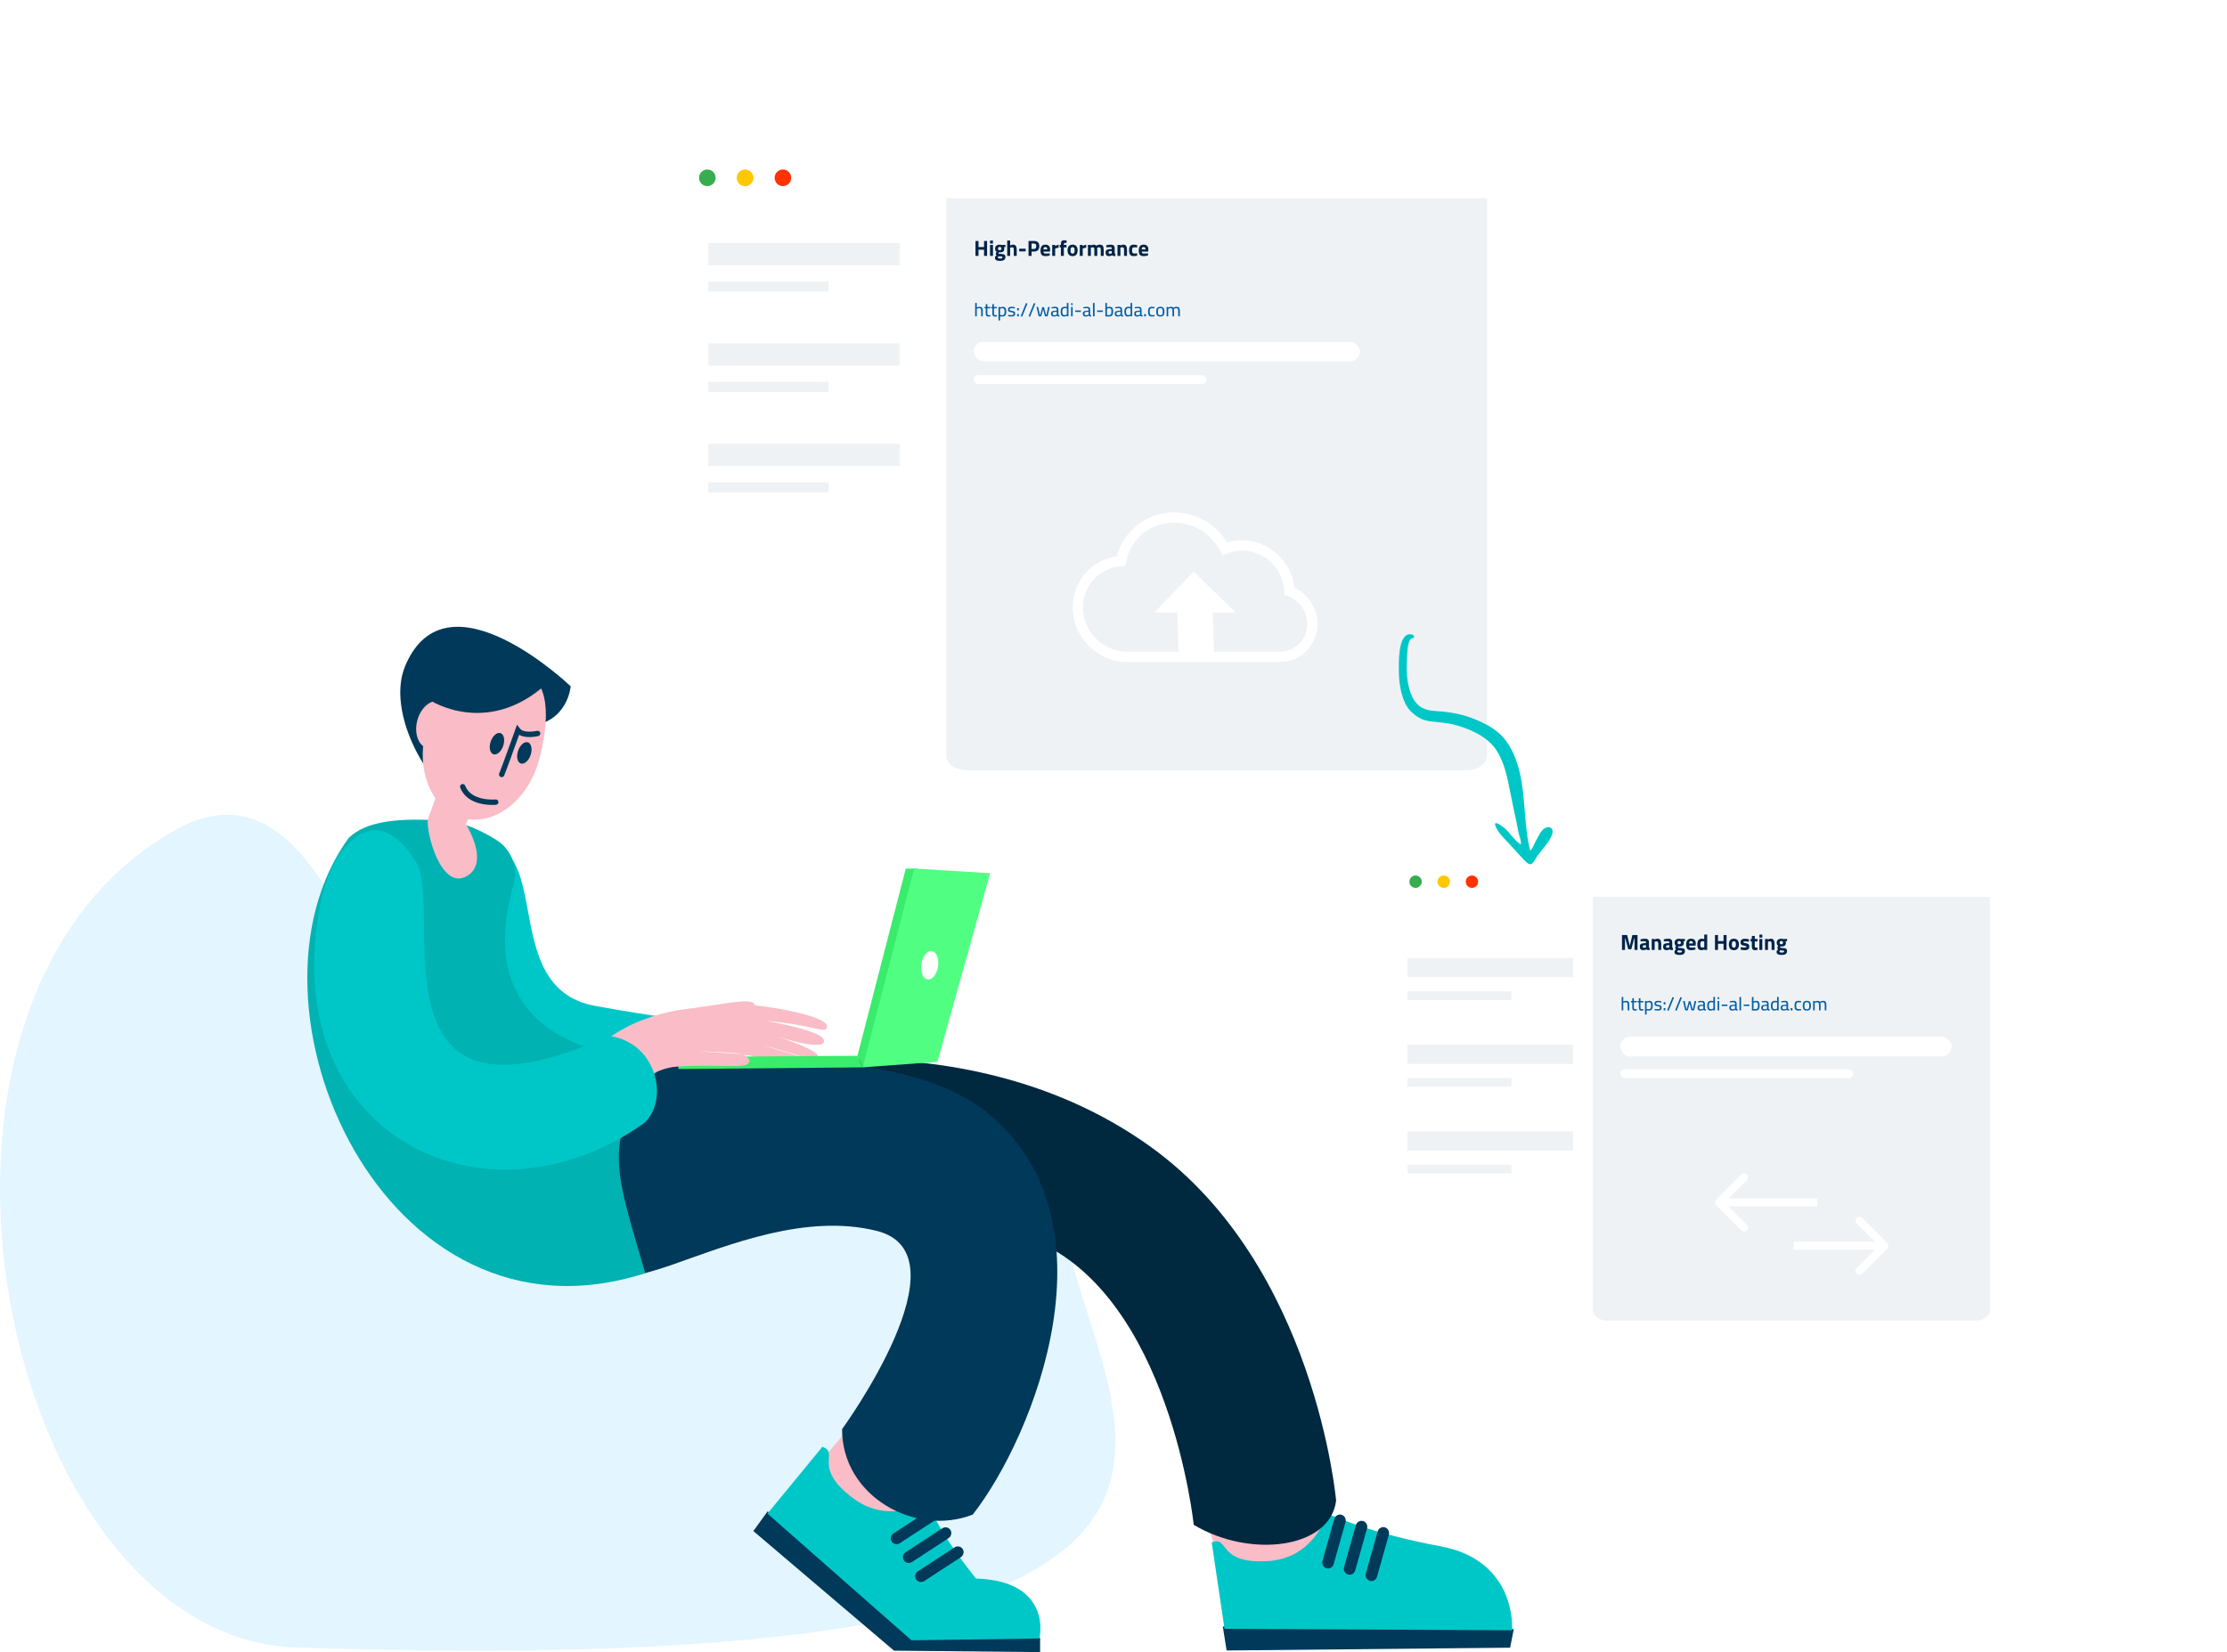 <svg width="566" height="420" viewBox="0 0 566 420" fill="none" xmlns="http://www.w3.org/2000/svg">
<path opacity="0.2" d="M433.302 257.901H382.348V287.204H433.302V257.901Z" fill="black"/>
<path opacity="0.1" d="M433.302 287.202H382.348V316.505H433.302V287.202Z" fill="black"/>
<path opacity="0.2" d="M502.209 282.432H456.304C455.305 282.432 454.494 283.244 454.494 284.246V320.417C454.494 321.419 455.305 322.232 456.304 322.232H502.209C503.208 322.232 504.019 321.419 504.019 320.417V284.246C504.019 283.244 503.208 282.432 502.209 282.432Z" fill="#A4C340"/>
<path opacity="0.2" d="M418.972 272.257H368.018V301.561H418.972V272.257Z" fill="black"/>
<path opacity="0.1" d="M418.972 301.562H368.018V330.866H418.972V301.562Z" fill="black"/>
<path opacity="0.2" d="M489.017 228.265H429.252C427.951 228.265 426.896 229.322 426.896 230.626V277.717C426.896 279.021 427.951 280.078 429.252 280.078H489.017C490.318 280.078 491.373 279.021 491.373 277.717V230.626C491.373 229.322 490.318 228.265 489.017 228.265Z" fill="#A4C340"/>
<path opacity="0.2" d="M487.884 296.795H441.98C440.98 296.795 440.17 297.607 440.17 298.609V334.781C440.17 335.783 440.98 336.595 441.98 336.595H487.884C488.884 336.595 489.694 335.783 489.694 334.781V298.609C489.694 297.607 488.884 296.795 487.884 296.795Z" fill="#A4C340"/>
<g filter="url(#filter0_d_5168_57094)">
<path d="M490.009 220.452H373.799C364.371 220.452 359.657 220.452 356.728 223.381C353.799 226.31 353.799 231.024 353.799 240.452V319.753C353.799 329.181 353.799 333.895 356.728 336.824C359.657 339.753 364.371 339.753 373.799 339.753H490.009C499.437 339.753 504.151 339.753 507.08 336.824C510.009 333.895 510.009 329.181 510.009 319.753V240.452C510.009 231.024 510.009 226.31 507.08 223.381C504.151 220.452 499.437 220.452 490.009 220.452Z" fill="white"/>
</g>
<rect x="357.721" y="243.511" width="42.08" height="4.902" fill="#EFF2F5"/>
<rect x="357.721" y="251.982" width="26.428" height="2.228" fill="#EFF2F5"/>
<rect x="357.721" y="265.567" width="42.08" height="4.902" fill="#EFF2F5"/>
<rect x="357.721" y="274.037" width="26.428" height="2.228" fill="#EFF2F5"/>
<rect x="357.721" y="287.622" width="42.08" height="4.902" fill="#EFF2F5"/>
<rect x="357.721" y="296.093" width="26.428" height="2.228" fill="#EFF2F5"/>
<path d="M404.811 227.471H505.762V332.928C505.762 333.674 505.369 334.391 504.67 334.919C503.972 335.447 503.024 335.743 502.036 335.743H408.537C407.549 335.743 406.601 335.447 405.902 334.919C405.203 334.391 404.811 333.674 404.811 332.928V227.471Z" fill="#EFF2F5"/>
<path d="M416.187 237.703V241.489H415.419V238.56H415.335L414.595 241.322H413.826L413.086 238.56H413.003V241.489H412.234V237.703H413.543L414.211 240.459L414.879 237.703H416.187ZM417.626 241.555C417.05 241.555 416.763 241.251 416.763 240.642C416.763 240.353 416.839 240.145 416.991 240.019C417.147 239.889 417.395 239.813 417.737 239.791L418.333 239.746V239.573C418.333 239.462 418.307 239.384 418.255 239.34C418.206 239.295 418.123 239.273 418.004 239.273C417.882 239.273 417.713 239.278 417.497 239.289C417.282 239.297 417.102 239.306 416.957 239.317L416.935 238.8C417.336 238.692 417.715 238.638 418.071 238.638C418.427 238.638 418.683 238.712 418.839 238.861C418.999 239.009 419.079 239.247 419.079 239.573V240.731C419.086 240.824 419.101 240.887 419.123 240.921C419.149 240.954 419.195 240.978 419.262 240.993L419.24 241.555C419.047 241.555 418.893 241.542 418.778 241.516C418.667 241.49 418.555 241.438 418.444 241.36C418.173 241.49 417.9 241.555 417.626 241.555ZM417.787 240.949C417.928 240.949 418.082 240.926 418.249 240.882L418.333 240.859V240.264L417.826 240.308C417.618 240.327 417.514 240.438 417.514 240.642C417.514 240.846 417.605 240.949 417.787 240.949ZM419.79 238.705H420.53V238.861C420.671 238.779 420.796 238.722 420.903 238.688C421.015 238.655 421.133 238.638 421.26 238.638C421.601 238.638 421.844 238.748 421.989 238.967C422.134 239.186 422.206 239.523 422.206 239.98V241.489H421.46V240.002C421.46 239.746 421.428 239.566 421.365 239.462C421.306 239.358 421.191 239.306 421.02 239.306C420.898 239.306 420.758 239.332 420.603 239.384L420.536 239.406V241.489H419.79V238.705ZM423.546 241.555C422.971 241.555 422.683 241.251 422.683 240.642C422.683 240.353 422.759 240.145 422.911 240.019C423.067 239.889 423.316 239.813 423.658 239.791L424.253 239.746V239.573C424.253 239.462 424.227 239.384 424.175 239.34C424.127 239.295 424.043 239.273 423.925 239.273C423.802 239.273 423.633 239.278 423.418 239.289C423.203 239.297 423.023 239.306 422.878 239.317L422.856 238.8C423.257 238.692 423.635 238.638 423.992 238.638C424.348 238.638 424.604 238.712 424.76 238.861C424.919 239.009 424.999 239.247 424.999 239.573V240.731C425.007 240.824 425.021 240.887 425.044 240.921C425.07 240.954 425.116 240.978 425.183 240.993L425.161 241.555C424.968 241.555 424.814 241.542 424.699 241.516C424.587 241.49 424.476 241.438 424.365 241.36C424.094 241.49 423.821 241.555 423.546 241.555ZM423.708 240.949C423.849 240.949 424.003 240.926 424.17 240.882L424.253 240.859V240.264L423.747 240.308C423.539 240.327 423.435 240.438 423.435 240.642C423.435 240.846 423.526 240.949 423.708 240.949ZM426.829 242.769C426.432 242.769 426.122 242.71 425.9 242.591C425.681 242.476 425.571 242.286 425.571 242.023C425.571 241.886 425.603 241.763 425.666 241.656C425.733 241.552 425.835 241.444 425.972 241.333C425.905 241.288 425.853 241.231 425.816 241.16C425.783 241.09 425.766 241.015 425.766 240.937C425.766 240.882 425.779 240.824 425.805 240.765C425.835 240.705 425.894 240.605 425.983 240.464C425.731 240.279 425.605 240.008 425.605 239.651C425.605 239.314 425.707 239.063 425.911 238.9C426.119 238.733 426.406 238.649 426.774 238.649C426.93 238.649 427.117 238.673 427.336 238.722L428.232 238.694V239.289L427.815 239.256C427.863 239.334 427.895 239.401 427.909 239.456C427.928 239.512 427.937 239.588 427.937 239.685C427.937 240.019 427.843 240.258 427.653 240.403C427.464 240.544 427.176 240.614 426.79 240.614C426.679 240.614 426.594 240.607 426.534 240.592C426.497 240.681 426.479 240.757 426.479 240.82C426.479 240.898 426.516 240.947 426.59 240.965C426.668 240.98 426.811 240.989 427.019 240.993C427.304 241 427.531 241.023 427.698 241.06C427.869 241.097 428 241.173 428.093 241.288C428.186 241.399 428.232 241.565 428.232 241.784C428.232 242.121 428.117 242.37 427.887 242.53C427.657 242.689 427.304 242.769 426.829 242.769ZM426.779 240.047C427.061 240.047 427.202 239.909 427.202 239.635C427.202 239.364 427.061 239.228 426.779 239.228C426.493 239.228 426.351 239.364 426.351 239.635C426.351 239.909 426.493 240.047 426.779 240.047ZM426.879 242.157C427.091 242.157 427.243 242.132 427.336 242.084C427.433 242.036 427.481 241.962 427.481 241.862C427.481 241.769 427.445 241.709 427.375 241.683C427.308 241.661 427.228 241.648 427.136 241.644C427.047 241.641 426.987 241.639 426.957 241.639L426.456 241.6C426.356 241.7 426.306 241.8 426.306 241.901C426.306 241.99 426.352 242.055 426.445 242.095C426.542 242.136 426.686 242.157 426.879 242.157ZM429.775 241.555C429.341 241.555 429.028 241.446 428.835 241.227C428.642 241.008 428.545 240.653 428.545 240.164C428.545 239.651 428.645 239.269 428.846 239.017C429.05 238.764 429.365 238.638 429.792 238.638C430.186 238.638 430.482 238.744 430.683 238.955C430.887 239.163 430.989 239.477 430.989 239.896L430.933 240.414H429.297C429.304 240.544 429.326 240.644 429.363 240.715C429.404 240.781 429.467 240.83 429.553 240.859C429.642 240.885 429.764 240.898 429.92 240.898C430.043 240.898 430.189 240.895 430.36 240.887C430.531 240.88 430.655 240.872 430.733 240.865L430.889 240.848L430.9 241.399C430.481 241.503 430.106 241.555 429.775 241.555ZM430.254 239.846C430.254 239.624 430.219 239.469 430.148 239.384C430.082 239.295 429.961 239.25 429.787 239.25C429.608 239.25 429.482 239.297 429.408 239.39C429.334 239.479 429.295 239.631 429.291 239.846H430.254ZM432.435 241.555C432.064 241.555 431.797 241.438 431.634 241.205C431.47 240.967 431.389 240.611 431.389 240.136C431.389 239.616 431.48 239.238 431.661 239C431.847 238.759 432.131 238.638 432.513 238.638C432.651 238.638 432.86 238.664 433.142 238.716V237.591H433.888V241.489H433.148V241.372C432.996 241.442 432.866 241.49 432.758 241.516C432.651 241.542 432.543 241.555 432.435 241.555ZM432.608 240.887C432.741 240.887 432.894 240.865 433.064 240.82L433.142 240.804V239.34C432.946 239.302 432.78 239.284 432.647 239.284C432.469 239.284 432.341 239.347 432.263 239.473C432.185 239.599 432.146 239.815 432.146 240.119C432.146 240.397 432.181 240.596 432.252 240.715C432.322 240.83 432.441 240.887 432.608 240.887ZM438.813 237.703V241.489H438.045V239.919H436.636V241.489H435.868V237.703H436.636V239.25H438.045V237.703H438.813ZM440.672 241.555C440.252 241.555 439.933 241.429 439.714 241.177C439.499 240.921 439.391 240.559 439.391 240.091C439.391 239.627 439.499 239.269 439.714 239.017C439.933 238.764 440.252 238.638 440.672 238.638C441.091 238.638 441.408 238.764 441.624 239.017C441.843 239.269 441.952 239.627 441.952 240.091C441.952 240.559 441.843 240.921 441.624 241.177C441.408 241.429 441.091 241.555 440.672 241.555ZM440.672 240.921C440.85 240.921 440.982 240.856 441.067 240.726C441.152 240.596 441.195 240.384 441.195 240.091C441.195 239.798 441.152 239.588 441.067 239.462C440.982 239.336 440.85 239.273 440.672 239.273C440.494 239.273 440.362 239.336 440.276 239.462C440.191 239.588 440.148 239.798 440.148 240.091C440.148 240.384 440.191 240.596 440.276 240.726C440.362 240.856 440.494 240.921 440.672 240.921ZM443.473 241.555C443.228 241.555 442.93 241.522 442.577 241.455L442.399 241.422L442.421 240.798C442.87 240.858 443.197 240.887 443.401 240.887C443.538 240.887 443.646 240.872 443.724 240.843C443.806 240.813 443.846 240.757 443.846 240.676C443.846 240.601 443.807 240.548 443.729 240.514C443.655 240.481 443.529 240.449 443.351 240.42C443.284 240.412 443.238 240.405 443.212 240.397C443.026 240.364 442.874 240.323 442.755 240.275C442.636 240.223 442.54 240.143 442.466 240.035C442.391 239.924 442.354 239.77 442.354 239.573C442.354 239.258 442.451 239.024 442.644 238.872C442.837 238.72 443.102 238.644 443.44 238.644C443.64 238.644 443.935 238.679 444.325 238.749L444.509 238.783L444.498 239.401C444.049 239.341 443.716 239.312 443.501 239.312C443.375 239.312 443.275 239.325 443.201 239.351C443.13 239.377 443.095 239.427 443.095 239.501C443.095 239.579 443.132 239.635 443.206 239.668C443.28 239.698 443.401 239.727 443.568 239.757L443.763 239.791C444.06 239.85 444.271 239.939 444.397 240.058C444.524 240.173 444.587 240.36 444.587 240.62C444.587 240.939 444.496 241.175 444.314 241.327C444.132 241.479 443.852 241.555 443.473 241.555ZM446.071 241.555C445.856 241.555 445.689 241.522 445.57 241.455C445.452 241.388 445.366 241.279 445.314 241.127C445.262 240.974 445.236 240.765 445.236 240.498V239.34H444.908V238.705H445.236V237.931H445.982V238.705H446.667V239.34H445.982V240.481C445.982 240.626 445.995 240.731 446.021 240.798C446.047 240.861 446.112 240.891 446.216 240.887L446.639 240.876L446.673 241.472C446.524 241.505 446.407 241.527 446.322 241.539C446.24 241.55 446.157 241.555 446.071 241.555ZM447.153 238.705H447.899V241.489H447.153V238.705ZM447.153 237.597H447.899V238.349H447.153V237.597ZM448.588 238.705H449.329V238.861C449.47 238.779 449.594 238.722 449.702 238.688C449.813 238.655 449.932 238.638 450.058 238.638C450.399 238.638 450.643 238.748 450.787 238.967C450.932 239.186 451.004 239.523 451.004 239.98V241.489H450.258V240.002C450.258 239.746 450.227 239.566 450.164 239.462C450.104 239.358 449.989 239.306 449.819 239.306C449.696 239.306 449.557 239.332 449.401 239.384L449.334 239.406V241.489H448.588V238.705ZM452.784 242.769C452.387 242.769 452.077 242.71 451.855 242.591C451.636 242.476 451.526 242.286 451.526 242.023C451.526 241.886 451.558 241.763 451.621 241.656C451.688 241.552 451.79 241.444 451.927 241.333C451.86 241.288 451.808 241.231 451.771 241.16C451.738 241.09 451.721 241.015 451.721 240.937C451.721 240.882 451.734 240.824 451.76 240.765C451.79 240.705 451.849 240.605 451.938 240.464C451.686 240.279 451.56 240.008 451.56 239.651C451.56 239.314 451.662 239.063 451.866 238.9C452.074 238.733 452.361 238.649 452.729 238.649C452.885 238.649 453.072 238.673 453.291 238.722L454.187 238.694V239.289L453.77 239.256C453.818 239.334 453.85 239.401 453.864 239.456C453.883 239.512 453.892 239.588 453.892 239.685C453.892 240.019 453.798 240.258 453.608 240.403C453.419 240.544 453.131 240.614 452.745 240.614C452.634 240.614 452.549 240.607 452.489 240.592C452.452 240.681 452.434 240.757 452.434 240.82C452.434 240.898 452.471 240.947 452.545 240.965C452.623 240.98 452.766 240.989 452.974 240.993C453.259 241 453.486 241.023 453.653 241.06C453.824 241.097 453.955 241.173 454.048 241.288C454.141 241.399 454.187 241.565 454.187 241.784C454.187 242.121 454.072 242.37 453.842 242.53C453.612 242.689 453.259 242.769 452.784 242.769ZM452.734 240.047C453.016 240.047 453.157 239.909 453.157 239.635C453.157 239.364 453.016 239.228 452.734 239.228C452.449 239.228 452.306 239.364 452.306 239.635C452.306 239.909 452.449 240.047 452.734 240.047ZM452.835 242.157C453.046 242.157 453.198 242.132 453.291 242.084C453.388 242.036 453.436 241.962 453.436 241.862C453.436 241.769 453.401 241.709 453.33 241.683C453.263 241.661 453.183 241.648 453.091 241.644C453.002 241.641 452.942 241.639 452.912 241.639L452.411 241.6C452.311 241.7 452.261 241.8 452.261 241.901C452.261 241.99 452.308 242.055 452.4 242.095C452.497 242.136 452.642 242.157 452.835 242.157Z" fill="#002448"/>
<path d="M412.156 256.866V253.449H412.557V254.604C412.64 254.566 412.75 254.527 412.886 254.489C413.023 254.451 413.154 254.432 413.278 254.432C413.497 254.432 413.666 254.472 413.784 254.551C413.901 254.628 413.981 254.752 414.022 254.924C414.067 255.095 414.089 255.321 414.089 255.601V256.866H413.683V255.62C413.683 255.42 413.671 255.259 413.645 255.138C413.623 255.017 413.578 254.93 413.512 254.876C413.445 254.822 413.34 254.795 413.197 254.795C413.082 254.795 412.964 254.811 412.843 254.842C412.726 254.871 412.63 254.9 412.557 254.928V256.866H412.156ZM415.521 256.918C415.355 256.918 415.223 256.893 415.125 256.842C415.026 256.791 414.954 256.703 414.91 256.579C414.869 256.452 414.848 256.274 414.848 256.045V254.828H414.519V254.48H414.848V253.764H415.253V254.48H415.984V254.828H415.253V255.93C415.253 256.093 415.26 256.22 415.273 256.312C415.288 256.401 415.319 256.465 415.363 256.503C415.411 256.538 415.484 256.556 415.583 256.556C415.615 256.556 415.654 256.554 415.702 256.551C415.753 256.548 415.804 256.544 415.855 256.541C415.909 256.535 415.955 256.53 415.993 256.527L416.017 256.866C415.947 256.875 415.863 256.886 415.764 256.899C415.669 256.912 415.587 256.918 415.521 256.918ZM417.198 256.918C417.033 256.918 416.901 256.893 416.802 256.842C416.704 256.791 416.632 256.703 416.588 256.579C416.546 256.452 416.525 256.274 416.525 256.045V254.828H416.196V254.48H416.525V253.764H416.931V254.48H417.661V254.828H416.931V255.93C416.931 256.093 416.937 256.22 416.95 256.312C416.966 256.401 416.996 256.465 417.041 256.503C417.089 256.538 417.162 256.556 417.26 256.556C417.292 256.556 417.332 256.554 417.38 256.551C417.431 256.548 417.481 256.544 417.532 256.541C417.586 256.535 417.633 256.53 417.671 256.527L417.695 256.866C417.625 256.875 417.54 256.886 417.442 256.899C417.346 256.912 417.265 256.918 417.198 256.918ZM418.089 257.916V254.48H418.489V254.647C418.54 254.615 418.604 254.583 418.68 254.551C418.757 254.516 418.838 254.488 418.924 254.465C419.013 254.443 419.099 254.432 419.181 254.432C419.487 254.432 419.709 254.529 419.849 254.723C419.989 254.917 420.059 255.224 420.059 255.644C420.059 255.956 420.023 256.206 419.95 256.393C419.88 256.578 419.767 256.711 419.611 256.794C419.458 256.874 419.259 256.913 419.014 256.913C418.919 256.913 418.82 256.907 418.718 256.894C418.62 256.882 418.543 256.87 418.489 256.861V257.916H418.089ZM418.981 256.56C419.15 256.56 419.282 256.53 419.377 256.47C419.472 256.406 419.539 256.307 419.577 256.174C419.619 256.037 419.639 255.86 419.639 255.644C419.639 255.332 419.593 255.113 419.501 254.986C419.409 254.855 419.28 254.79 419.115 254.79C419.041 254.79 418.965 254.799 418.885 254.819C418.809 254.838 418.736 254.86 418.666 254.885C418.596 254.911 418.537 254.938 418.489 254.967V256.517C418.54 256.524 418.612 256.533 418.704 256.546C418.8 256.556 418.892 256.56 418.981 256.56ZM421.378 256.913C421.301 256.913 421.209 256.909 421.101 256.899C420.996 256.89 420.893 256.878 420.791 256.866C420.689 256.85 420.598 256.836 420.519 256.823L420.543 256.479C420.622 256.489 420.711 256.5 420.81 256.513C420.912 256.525 421.01 256.536 421.106 256.546C421.201 256.552 421.279 256.556 421.34 256.556C421.464 256.556 421.567 256.544 421.65 256.522C421.732 256.5 421.794 256.462 421.836 256.408C421.88 256.354 421.903 256.276 421.903 256.174C421.903 256.097 421.885 256.039 421.85 255.997C421.818 255.956 421.758 255.921 421.669 255.892C421.583 255.864 421.456 255.838 421.287 255.816C421.109 255.787 420.959 255.751 420.838 255.706C420.721 255.662 420.633 255.596 420.576 255.51C420.522 255.425 420.495 255.302 420.495 255.143C420.495 254.962 420.536 254.82 420.619 254.718C420.702 254.613 420.81 254.54 420.943 254.499C421.077 254.454 421.217 254.432 421.363 254.432C421.456 254.432 421.556 254.437 421.664 254.446C421.772 254.456 421.877 254.469 421.979 254.485C422.081 254.497 422.168 254.51 422.241 254.523L422.232 254.866C422.156 254.854 422.065 254.842 421.96 254.833C421.858 254.82 421.756 254.811 421.654 254.804C421.553 254.795 421.464 254.79 421.387 254.79C421.295 254.79 421.212 254.799 421.139 254.819C421.066 254.838 421.007 254.873 420.963 254.924C420.921 254.971 420.901 255.038 420.901 255.124C420.901 255.191 420.916 255.245 420.948 255.286C420.98 255.328 421.039 255.363 421.125 255.391C421.211 255.417 421.336 255.444 421.502 255.472C421.699 255.504 421.857 255.544 421.974 255.592C422.095 255.639 422.183 255.708 422.237 255.797C422.291 255.883 422.318 256.004 422.318 256.159C422.318 256.443 422.233 256.64 422.065 256.751C421.899 256.859 421.67 256.913 421.378 256.913ZM422.823 255.353V254.776H423.266V255.353H422.823ZM422.823 256.866V256.288H423.266V256.866H422.823ZM424.095 256.952L423.723 256.828L425.073 253.478L425.446 253.607L424.095 256.952ZM426.108 256.952L425.736 256.828L427.086 253.478L427.459 253.607L426.108 256.952ZM428.293 256.866L427.744 254.48H428.16L428.603 256.517H428.684L429.219 254.527H429.634L430.173 256.517H430.254L430.698 254.48H431.109L430.56 256.866H429.897L429.424 255.062L428.952 256.866H428.293ZM432.119 256.913C431.893 256.913 431.721 256.851 431.603 256.727C431.489 256.603 431.431 256.42 431.431 256.179C431.431 256.02 431.458 255.891 431.513 255.792C431.57 255.693 431.654 255.619 431.765 255.568C431.88 255.517 432.018 255.485 432.181 255.472L432.896 255.401V255.205C432.896 255.049 432.861 254.939 432.791 254.876C432.721 254.812 432.62 254.78 432.486 254.78C432.403 254.78 432.306 254.784 432.195 254.79C432.087 254.796 431.977 254.804 431.866 254.814C431.758 254.823 431.662 254.833 431.579 254.842L431.56 254.537C431.637 254.521 431.729 254.505 431.837 254.489C431.948 254.473 432.063 254.461 432.181 254.451C432.302 254.438 432.411 254.432 432.51 254.432C432.694 254.432 432.846 254.459 432.963 254.513C433.081 254.567 433.167 254.652 433.221 254.766C433.278 254.877 433.307 255.022 433.307 255.2V256.393C433.313 256.46 433.34 256.509 433.388 256.541C433.436 256.57 433.496 256.589 433.569 256.598L433.555 256.913C433.485 256.913 433.42 256.909 433.359 256.899C433.299 256.893 433.245 256.883 433.197 256.87C433.149 256.855 433.106 256.836 433.068 256.813C433.03 256.788 432.993 256.759 432.958 256.727C432.898 256.753 432.822 256.78 432.729 256.808C432.637 256.837 432.539 256.861 432.434 256.88C432.329 256.902 432.224 256.913 432.119 256.913ZM432.19 256.579C432.273 256.579 432.359 256.573 432.448 256.56C432.537 256.544 432.621 256.525 432.701 256.503C432.78 256.481 432.846 256.46 432.896 256.441V255.697L432.233 255.759C432.096 255.771 431.998 255.813 431.937 255.883C431.877 255.95 431.847 256.045 431.847 256.169C431.847 256.296 431.875 256.396 431.932 256.47C431.993 256.543 432.079 256.579 432.19 256.579ZM434.752 256.913C434.654 256.913 434.561 256.902 434.475 256.88C434.389 256.861 434.31 256.826 434.237 256.775C434.167 256.721 434.105 256.648 434.051 256.556C433.997 256.463 433.955 256.347 433.927 256.207C433.898 256.064 433.884 255.892 433.884 255.692C433.884 255.409 433.917 255.175 433.984 254.99C434.051 254.803 434.157 254.663 434.304 254.57C434.453 254.478 434.649 254.432 434.891 254.432C434.98 254.432 435.08 254.438 435.191 254.451C435.306 254.464 435.395 254.477 435.458 254.489V253.449H435.864V256.866H435.463V256.713C435.412 256.738 435.347 256.767 435.267 256.799C435.188 256.831 435.104 256.858 435.015 256.88C434.926 256.902 434.838 256.913 434.752 256.913ZM434.814 256.551C434.894 256.551 434.973 256.543 435.053 256.527C435.135 256.508 435.212 256.486 435.282 256.46C435.352 256.435 435.411 256.411 435.458 256.389V254.833C435.42 254.827 435.369 254.82 435.306 254.814C435.242 254.804 435.175 254.798 435.105 254.795C435.038 254.788 434.976 254.785 434.919 254.785C434.763 254.785 434.641 254.819 434.552 254.885C434.463 254.952 434.399 255.054 434.361 255.191C434.323 255.324 434.304 255.491 434.304 255.692C434.304 255.873 434.316 256.021 434.342 256.136C434.37 256.247 434.409 256.333 434.456 256.393C434.504 256.454 434.558 256.495 434.619 256.517C434.682 256.54 434.747 256.551 434.814 256.551ZM436.533 256.866V254.48H436.934V256.866H436.533ZM436.533 253.974V253.53H436.934V253.974H436.533ZM437.576 255.744V255.372H439.022V255.744H437.576ZM440.194 256.913C439.969 256.913 439.797 256.851 439.679 256.727C439.565 256.603 439.507 256.42 439.507 256.179C439.507 256.02 439.534 255.891 439.588 255.792C439.646 255.693 439.73 255.619 439.841 255.568C439.956 255.517 440.094 255.485 440.257 255.472L440.972 255.401V255.205C440.972 255.049 440.937 254.939 440.867 254.876C440.797 254.812 440.696 254.78 440.562 254.78C440.479 254.78 440.382 254.784 440.271 254.79C440.163 254.796 440.053 254.804 439.942 254.814C439.833 254.823 439.738 254.833 439.655 254.842L439.636 254.537C439.713 254.521 439.805 254.505 439.913 254.489C440.024 254.473 440.139 254.461 440.257 254.451C440.377 254.438 440.487 254.432 440.586 254.432C440.77 254.432 440.921 254.459 441.039 254.513C441.157 254.567 441.243 254.652 441.297 254.766C441.354 254.877 441.383 255.022 441.383 255.2V256.393C441.389 256.46 441.416 256.509 441.464 256.541C441.512 256.57 441.572 256.589 441.645 256.598L441.631 256.913C441.561 256.913 441.496 256.909 441.435 256.899C441.375 256.893 441.321 256.883 441.273 256.87C441.225 256.855 441.182 256.836 441.144 256.813C441.106 256.788 441.069 256.759 441.034 256.727C440.974 256.753 440.898 256.78 440.805 256.808C440.713 256.837 440.614 256.861 440.509 256.88C440.404 256.902 440.299 256.913 440.194 256.913ZM440.266 256.579C440.349 256.579 440.435 256.573 440.524 256.56C440.613 256.544 440.697 256.525 440.777 256.503C440.856 256.481 440.921 256.46 440.972 256.441V255.697L440.309 255.759C440.172 255.771 440.074 255.813 440.013 255.883C439.953 255.95 439.922 256.045 439.922 256.169C439.922 256.296 439.951 256.396 440.008 256.47C440.069 256.543 440.155 256.579 440.266 256.579ZM442.093 256.866V253.449H442.499V256.866H442.093ZM443.169 255.744V255.372H444.614V255.744H443.169ZM446.073 256.913C446.003 256.913 445.917 256.91 445.815 256.904C445.717 256.901 445.616 256.894 445.515 256.885C445.413 256.875 445.324 256.867 445.247 256.861V253.449H445.653V254.59C445.729 254.555 445.831 254.52 445.958 254.485C446.089 254.45 446.213 254.432 446.331 254.432C446.55 254.432 446.723 254.473 446.851 254.556C446.981 254.636 447.073 254.764 447.127 254.943C447.185 255.121 447.213 255.351 447.213 255.635C447.213 255.953 447.178 256.206 447.108 256.393C447.042 256.578 446.925 256.711 446.76 256.794C446.595 256.874 446.366 256.913 446.073 256.913ZM446.068 256.551C446.278 256.551 446.434 256.519 446.536 256.455C446.638 256.392 446.706 256.293 446.741 256.159C446.776 256.023 446.793 255.848 446.793 255.635C446.793 255.437 446.778 255.277 446.746 255.153C446.717 255.029 446.665 254.938 446.588 254.881C446.512 254.82 446.409 254.79 446.278 254.79C446.167 254.79 446.052 254.806 445.935 254.838C445.82 254.866 445.726 254.893 445.653 254.919V256.527C445.72 256.533 445.795 256.54 445.877 256.546C445.963 256.549 446.027 256.551 446.068 256.551ZM448.312 256.913C448.086 256.913 447.915 256.851 447.797 256.727C447.682 256.603 447.625 256.42 447.625 256.179C447.625 256.02 447.652 255.891 447.706 255.792C447.764 255.693 447.848 255.619 447.959 255.568C448.074 255.517 448.212 255.485 448.374 255.472L449.09 255.401V255.205C449.09 255.049 449.055 254.939 448.985 254.876C448.915 254.812 448.813 254.78 448.68 254.78C448.597 254.78 448.5 254.784 448.389 254.79C448.281 254.796 448.171 254.804 448.059 254.814C447.951 254.823 447.856 254.833 447.773 254.842L447.754 254.537C447.83 254.521 447.923 254.505 448.031 254.489C448.142 254.473 448.257 254.461 448.374 254.451C448.495 254.438 448.605 254.432 448.704 254.432C448.888 254.432 449.039 254.459 449.157 254.513C449.275 254.567 449.361 254.652 449.415 254.766C449.472 254.877 449.501 255.022 449.501 255.2V256.393C449.507 256.46 449.534 256.509 449.582 256.541C449.629 256.57 449.69 256.589 449.763 256.598L449.749 256.913C449.679 256.913 449.613 256.909 449.553 256.899C449.493 256.893 449.439 256.883 449.391 256.87C449.343 256.855 449.3 256.836 449.262 256.813C449.224 256.788 449.187 256.759 449.152 256.727C449.092 256.753 449.015 256.78 448.923 256.808C448.831 256.837 448.732 256.861 448.627 256.88C448.522 256.902 448.417 256.913 448.312 256.913ZM448.384 256.579C448.467 256.579 448.553 256.573 448.642 256.56C448.731 256.544 448.815 256.525 448.895 256.503C448.974 256.481 449.039 256.46 449.09 256.441V255.697L448.427 255.759C448.29 255.771 448.191 255.813 448.131 255.883C448.071 255.95 448.04 256.045 448.04 256.169C448.04 256.296 448.069 256.396 448.126 256.47C448.187 256.543 448.273 256.579 448.384 256.579ZM450.946 256.913C450.847 256.913 450.755 256.902 450.669 256.88C450.583 256.861 450.504 256.826 450.431 256.775C450.361 256.721 450.298 256.648 450.244 256.556C450.19 256.463 450.149 256.347 450.12 256.207C450.092 256.064 450.077 255.892 450.077 255.692C450.077 255.409 450.111 255.175 450.178 254.99C450.244 254.803 450.351 254.663 450.497 254.57C450.647 254.478 450.842 254.432 451.084 254.432C451.173 254.432 451.274 254.438 451.385 254.451C451.499 254.464 451.588 254.477 451.652 254.489V253.449H452.058V256.866H451.657V256.713C451.606 256.738 451.541 256.767 451.461 256.799C451.382 256.831 451.297 256.858 451.208 256.88C451.119 256.902 451.032 256.913 450.946 256.913ZM451.008 256.551C451.087 256.551 451.167 256.543 451.247 256.527C451.329 256.508 451.406 256.486 451.476 256.46C451.546 256.435 451.604 256.411 451.652 256.389V254.833C451.614 254.827 451.563 254.82 451.499 254.814C451.436 254.804 451.369 254.798 451.299 254.795C451.232 254.788 451.17 254.785 451.113 254.785C450.957 254.785 450.835 254.819 450.745 254.885C450.656 254.952 450.593 255.054 450.555 255.191C450.516 255.324 450.497 255.491 450.497 255.692C450.497 255.873 450.51 256.021 450.535 256.136C450.564 256.247 450.602 256.333 450.65 256.393C450.698 256.454 450.752 256.495 450.812 256.517C450.876 256.54 450.941 256.551 451.008 256.551ZM453.261 256.913C453.035 256.913 452.864 256.851 452.746 256.727C452.631 256.603 452.574 256.42 452.574 256.179C452.574 256.02 452.601 255.891 452.655 255.792C452.713 255.693 452.797 255.619 452.908 255.568C453.023 255.517 453.161 255.485 453.323 255.472L454.039 255.401V255.205C454.039 255.049 454.004 254.939 453.934 254.876C453.864 254.812 453.762 254.78 453.629 254.78C453.546 254.78 453.449 254.784 453.338 254.79C453.23 254.796 453.12 254.804 453.008 254.814C452.9 254.823 452.805 254.833 452.722 254.842L452.703 254.537C452.779 254.521 452.872 254.505 452.98 254.489C453.091 254.473 453.206 254.461 453.323 254.451C453.444 254.438 453.554 254.432 453.653 254.432C453.837 254.432 453.988 254.459 454.106 254.513C454.224 254.567 454.31 254.652 454.364 254.766C454.421 254.877 454.45 255.022 454.45 255.2V256.393C454.456 256.46 454.483 256.509 454.531 256.541C454.578 256.57 454.639 256.589 454.712 256.598L454.698 256.913C454.628 256.913 454.562 256.909 454.502 256.899C454.442 256.893 454.388 256.883 454.34 256.87C454.292 256.855 454.249 256.836 454.211 256.813C454.173 256.788 454.136 256.759 454.101 256.727C454.041 256.753 453.964 256.78 453.872 256.808C453.78 256.837 453.681 256.861 453.576 256.88C453.471 256.902 453.366 256.913 453.261 256.913ZM453.333 256.579C453.416 256.579 453.502 256.573 453.591 256.56C453.68 256.544 453.764 256.525 453.844 256.503C453.923 256.481 453.988 256.46 454.039 256.441V255.697L453.376 255.759C453.239 255.771 453.14 255.813 453.08 255.883C453.02 255.95 452.989 256.045 452.989 256.169C452.989 256.296 453.018 256.396 453.075 256.47C453.136 256.543 453.222 256.579 453.333 256.579ZM455.112 256.866V256.288H455.551V256.866H455.112ZM457.082 256.913C456.827 256.913 456.627 256.872 456.48 256.789C456.337 256.703 456.235 256.567 456.175 256.379C456.118 256.191 456.089 255.943 456.089 255.635C456.089 255.345 456.123 255.111 456.189 254.933C456.256 254.755 456.363 254.628 456.509 254.551C456.659 254.472 456.851 254.432 457.086 254.432C457.144 254.432 457.212 254.437 457.292 254.446C457.371 254.453 457.452 254.462 457.535 254.475C457.621 254.485 457.694 254.494 457.754 254.504L457.74 254.838C457.683 254.831 457.619 254.825 457.549 254.819C457.479 254.812 457.409 254.807 457.339 254.804C457.273 254.798 457.217 254.795 457.172 254.795C456.997 254.795 456.861 254.823 456.762 254.881C456.666 254.935 456.6 255.022 456.562 255.143C456.523 255.264 456.504 255.428 456.504 255.635C456.504 255.86 456.52 256.04 456.552 256.174C456.587 256.307 456.652 256.404 456.748 256.465C456.843 256.522 456.985 256.551 457.172 256.551C457.217 256.551 457.274 256.549 457.344 256.546C457.414 256.54 457.484 256.533 457.554 256.527C457.627 256.521 457.692 256.516 457.75 256.513L457.759 256.842C457.696 256.855 457.621 256.866 457.535 256.875C457.452 256.885 457.37 256.893 457.287 256.899C457.207 256.909 457.139 256.913 457.082 256.913ZM459.212 256.913C458.945 256.913 458.735 256.867 458.582 256.775C458.433 256.683 458.328 256.544 458.267 256.36C458.207 256.172 458.177 255.934 458.177 255.644C458.177 255.371 458.21 255.145 458.277 254.967C458.344 254.785 458.453 254.652 458.606 254.566C458.759 254.477 458.961 254.432 459.212 254.432C459.467 254.432 459.67 254.477 459.823 254.566C459.976 254.652 460.085 254.785 460.152 254.967C460.219 255.145 460.252 255.371 460.252 255.644C460.252 255.934 460.221 256.172 460.157 256.36C460.097 256.544 459.992 256.683 459.842 256.775C459.693 256.867 459.483 256.913 459.212 256.913ZM459.212 256.565C459.39 256.565 459.524 256.535 459.613 256.474C459.702 256.411 459.761 256.311 459.79 256.174C459.818 256.037 459.833 255.86 459.833 255.644C459.833 255.431 459.813 255.261 459.775 255.134C459.74 255.006 459.678 254.916 459.589 254.862C459.5 254.807 459.374 254.78 459.212 254.78C459.053 254.78 458.927 254.807 458.835 254.862C458.746 254.916 458.683 255.006 458.644 255.134C458.609 255.261 458.592 255.431 458.592 255.644C458.592 255.86 458.606 256.037 458.635 256.174C458.663 256.311 458.722 256.411 458.811 256.474C458.9 256.535 459.034 256.565 459.212 256.565ZM460.817 256.866V254.48H461.218V254.642C461.294 254.597 461.397 254.551 461.528 254.504C461.658 254.456 461.782 254.432 461.9 254.432C462.059 254.432 462.186 254.451 462.282 254.489C462.377 254.527 462.455 254.588 462.516 254.671C462.579 254.636 462.657 254.601 462.749 254.566C462.842 254.527 462.94 254.496 463.045 254.47C463.15 254.445 463.254 254.432 463.355 254.432C463.575 254.432 463.742 254.47 463.856 254.547C463.974 254.62 464.055 254.744 464.1 254.919C464.148 255.091 464.171 255.32 464.171 255.606V256.866H463.766V255.625C463.766 255.425 463.753 255.264 463.728 255.143C463.705 255.019 463.661 254.93 463.594 254.876C463.527 254.822 463.425 254.795 463.289 254.795C463.165 254.795 463.044 254.814 462.926 254.852C462.808 254.887 462.718 254.922 462.654 254.957C462.673 255.04 462.686 255.141 462.692 255.262C462.702 255.38 462.706 255.503 462.706 255.63V256.866H462.306V255.644C462.306 255.434 462.294 255.267 462.272 255.143C462.25 255.019 462.204 254.93 462.134 254.876C462.067 254.822 461.964 254.795 461.824 254.795C461.709 254.795 461.595 254.814 461.48 254.852C461.369 254.887 461.281 254.922 461.218 254.957V256.866H460.817Z" fill="#015EA5"/>
<rect x="411.822" y="263.562" width="84.159" height="5.013" rx="2.506" fill="white"/>
<rect x="411.822" y="271.824" width="59.137" height="2.228" rx="1.114" fill="white"/>
<path d="M509.788 220.27H353.693V228.016H509.788V220.27Z" fill="white"/>
<path d="M359.775 225.719C360.643 225.719 361.346 225.014 361.346 224.144C361.346 223.275 360.643 222.57 359.775 222.57C358.908 222.57 358.205 223.275 358.205 224.144C358.205 225.014 358.908 225.719 359.775 225.719Z" fill="#37AC50"/>
<path d="M368.513 224.144C368.514 224.458 368.423 224.765 368.251 225.026C368.078 225.287 367.832 225.491 367.544 225.612C367.256 225.733 366.938 225.766 366.631 225.706C366.324 225.646 366.042 225.496 365.821 225.275C365.599 225.054 365.448 224.772 365.386 224.464C365.325 224.157 365.356 223.839 365.475 223.549C365.594 223.259 365.796 223.012 366.056 222.838C366.316 222.663 366.622 222.57 366.934 222.57C367.141 222.569 367.346 222.609 367.538 222.688C367.729 222.766 367.903 222.882 368.05 223.028C368.197 223.175 368.313 223.349 368.392 223.54C368.472 223.732 368.513 223.937 368.513 224.144Z" fill="#FFC800"/>
<path d="M374.1 225.719C374.967 225.719 375.67 225.014 375.67 224.144C375.67 223.275 374.967 222.57 374.1 222.57C373.232 222.57 372.529 223.275 372.529 224.144C372.529 225.014 373.232 225.719 374.1 225.719Z" fill="#FF3200"/>
<path d="M436.163 304.961C435.773 305.351 435.773 305.984 436.163 306.375L442.527 312.739C442.918 313.129 443.551 313.129 443.942 312.739C444.332 312.348 444.332 311.715 443.942 311.325L438.285 305.668L443.942 300.011C444.332 299.62 444.332 298.987 443.942 298.597C443.551 298.206 442.918 298.206 442.527 298.597L436.163 304.961ZM461.918 304.668H436.87V306.668H461.918V304.668Z" fill="white"/>
<path d="M479.656 317.403C480.047 317.012 480.047 316.379 479.656 315.988L473.292 309.624C472.902 309.234 472.269 309.234 471.878 309.624C471.488 310.015 471.488 310.648 471.878 311.039L477.535 316.695L471.878 322.352C471.488 322.743 471.488 323.376 471.878 323.767C472.269 324.157 472.902 324.157 473.292 323.767L479.656 317.403ZM478.949 315.695H455.906V317.695H478.949V315.695Z" fill="white"/>
<path opacity="0.2" d="M278.39 90.476H210.043V129.782H278.39V90.476Z" fill="black"/>
<path opacity="0.1" d="M278.39 129.78H210.043V169.086H278.39V129.78Z" fill="black"/>
<path opacity="0.2" d="M370.82 123.38H309.246C307.905 123.38 306.818 124.47 306.818 125.814V174.333C306.818 175.677 307.905 176.766 309.246 176.766H370.82C372.161 176.766 373.248 175.677 373.248 174.333V125.814C373.248 124.47 372.161 123.38 370.82 123.38Z" fill="#A4C340"/>
<path opacity="0.2" d="M259.168 109.733H190.82V149.039H259.168V109.733Z" fill="black"/>
<path opacity="0.1" d="M259.168 149.04H190.82V188.346H259.168V149.04Z" fill="black"/>
<path opacity="0.2" d="M353.124 50.722H272.958C271.213 50.722 269.799 52.14 269.799 53.889V117.054C269.799 118.803 271.213 120.221 272.958 120.221H353.124C354.869 120.221 356.284 118.803 356.284 117.054V53.889C356.284 52.14 354.869 50.722 353.124 50.722Z" fill="#A4C340"/>
<path opacity="0.2" d="M351.605 142.65H290.031C288.691 142.65 287.604 143.74 287.604 145.084V193.602C287.604 194.946 288.691 196.036 290.031 196.036H351.605C352.946 196.036 354.033 194.946 354.033 193.602V145.084C354.033 143.74 352.946 142.65 351.605 142.65Z" fill="#A4C340"/>
<g filter="url(#filter1_d_5168_57094)">
<path d="M361.283 40.243H191.75C182.322 40.243 177.608 40.243 174.679 43.172C171.75 46.101 171.75 50.815 171.75 60.243V180.267C171.75 189.695 171.75 194.409 174.679 197.338C177.608 200.267 182.322 200.267 191.75 200.267H361.283C370.711 200.267 375.425 200.267 378.354 197.338C381.283 194.409 381.283 189.695 381.283 180.267V60.243C381.283 50.815 381.283 46.101 378.354 43.172C375.425 40.243 370.711 40.243 361.283 40.243Z" fill="white"/>
</g>
<rect x="180.01" y="61.767" width="48.681" height="5.671" fill="#EFF2F5"/>
<rect x="180.01" y="71.566" width="30.574" height="2.578" fill="#EFF2F5"/>
<rect x="180.01" y="87.281" width="48.681" height="5.671" fill="#EFF2F5"/>
<rect x="180.01" y="97.081" width="30.574" height="2.578" fill="#EFF2F5"/>
<rect x="180.01" y="112.797" width="48.681" height="5.671" fill="#EFF2F5"/>
<rect x="180.01" y="122.596" width="30.574" height="2.578" fill="#EFF2F5"/>
<path d="M240.486 50.245H377.957V192.037C377.957 193.041 377.423 194.003 376.471 194.713C375.52 195.423 374.229 195.822 372.883 195.822H245.561C244.215 195.822 242.924 195.423 241.973 194.713C241.021 194.003 240.486 193.041 240.486 192.037V50.245Z" fill="#EFF2F5"/>
<path d="M250.867 61.26V65.045H250.099V63.475H248.69V65.045H247.922V61.26H248.69V62.807H250.099V61.26H250.867ZM251.623 62.262H252.369V65.045H251.623V62.262ZM251.623 61.154H252.369V61.906H251.623V61.154ZM254.133 66.326C253.736 66.326 253.426 66.266 253.204 66.148C252.985 66.033 252.875 65.843 252.875 65.58C252.875 65.442 252.907 65.32 252.97 65.212C253.037 65.109 253.139 65.001 253.276 64.889C253.209 64.845 253.157 64.787 253.12 64.717C253.087 64.646 253.07 64.572 253.07 64.494C253.07 64.439 253.083 64.381 253.109 64.322C253.139 64.262 253.198 64.162 253.287 64.021C253.035 63.836 252.909 63.565 252.909 63.208C252.909 62.87 253.011 62.62 253.215 62.457C253.423 62.29 253.71 62.206 254.078 62.206C254.234 62.206 254.421 62.23 254.64 62.279L255.536 62.251V62.846L255.119 62.813C255.167 62.891 255.199 62.958 255.213 63.013C255.232 63.069 255.241 63.145 255.241 63.242C255.241 63.576 255.147 63.815 254.957 63.96C254.768 64.101 254.48 64.171 254.094 64.171C253.983 64.171 253.898 64.164 253.838 64.149C253.801 64.238 253.783 64.314 253.783 64.377C253.783 64.455 253.82 64.504 253.894 64.522C253.972 64.537 254.115 64.546 254.323 64.55C254.608 64.557 254.835 64.58 255.002 64.617C255.173 64.654 255.304 64.73 255.397 64.845C255.49 64.956 255.536 65.121 255.536 65.341C255.536 65.678 255.421 65.927 255.191 66.087C254.961 66.246 254.608 66.326 254.133 66.326ZM254.083 63.603C254.365 63.603 254.506 63.466 254.506 63.191C254.506 62.921 254.365 62.785 254.083 62.785C253.798 62.785 253.655 62.921 253.655 63.191C253.655 63.466 253.798 63.603 254.083 63.603ZM254.184 65.713C254.395 65.713 254.547 65.689 254.64 65.641C254.737 65.593 254.785 65.519 254.785 65.418C254.785 65.326 254.75 65.266 254.679 65.24C254.612 65.218 254.532 65.205 254.44 65.201C254.351 65.198 254.291 65.196 254.261 65.196L253.76 65.157C253.66 65.257 253.61 65.357 253.61 65.457C253.61 65.546 253.656 65.611 253.749 65.652C253.846 65.693 253.991 65.713 254.184 65.713ZM255.988 61.148H256.734V62.395C256.875 62.325 257 62.275 257.107 62.245C257.219 62.212 257.337 62.195 257.464 62.195C257.805 62.195 258.046 62.304 258.187 62.523C258.332 62.739 258.404 63.077 258.404 63.537V65.045H257.658V63.553C257.658 63.301 257.629 63.123 257.569 63.019C257.51 62.915 257.395 62.863 257.224 62.863C257.091 62.863 256.951 62.885 256.807 62.93L256.734 62.952V65.045H255.988V61.148ZM259.032 63.225H260.68V63.904H259.032V63.225ZM261.405 61.26H262.797C263.695 61.26 264.144 61.698 264.144 62.574C264.144 63.019 264.029 63.358 263.799 63.592C263.572 63.826 263.238 63.943 262.797 63.943H262.173V65.045H261.405V61.26ZM262.791 63.286C263.173 63.286 263.365 63.049 263.365 62.574C263.365 62.343 263.318 62.176 263.225 62.072C263.136 61.969 262.992 61.917 262.791 61.917H262.173V63.286H262.791ZM265.68 65.112C265.246 65.112 264.933 65.003 264.74 64.784C264.547 64.565 264.45 64.21 264.45 63.72C264.45 63.208 264.55 62.826 264.751 62.574C264.955 62.321 265.27 62.195 265.697 62.195C266.091 62.195 266.387 62.301 266.588 62.512C266.792 62.72 266.894 63.034 266.894 63.453L266.838 63.971H265.202C265.209 64.101 265.231 64.201 265.268 64.272C265.309 64.338 265.372 64.387 265.458 64.416C265.547 64.442 265.669 64.455 265.825 64.455C265.948 64.455 266.094 64.452 266.265 64.444C266.436 64.437 266.56 64.429 266.638 64.422L266.794 64.405L266.805 64.956C266.386 65.06 266.011 65.112 265.68 65.112ZM266.159 63.403C266.159 63.18 266.124 63.026 266.053 62.941C265.987 62.852 265.866 62.807 265.692 62.807C265.513 62.807 265.387 62.854 265.313 62.947C265.239 63.036 265.2 63.188 265.196 63.403H266.159ZM267.427 62.262H268.168V62.557C268.487 62.371 268.784 62.251 269.058 62.195V62.947C268.78 63.002 268.522 63.067 268.285 63.141L268.173 63.18V65.045H267.427V62.262ZM269.632 62.897H269.332V62.262H269.632V62.139C269.632 61.868 269.658 61.657 269.71 61.505C269.762 61.352 269.846 61.245 269.961 61.182C270.076 61.115 270.237 61.081 270.445 61.081L271.08 61.132L271.069 61.761L270.607 61.739C270.529 61.739 270.471 61.779 270.434 61.861C270.397 61.939 270.378 62.033 270.378 62.145V62.262H271.052V62.897H270.378V65.045H269.632V62.897ZM272.602 65.112C272.183 65.112 271.864 64.986 271.645 64.734C271.43 64.478 271.322 64.116 271.322 63.648C271.322 63.184 271.43 62.826 271.645 62.574C271.864 62.321 272.183 62.195 272.602 62.195C273.022 62.195 273.339 62.321 273.554 62.574C273.773 62.826 273.883 63.184 273.883 63.648C273.883 64.116 273.773 64.478 273.554 64.734C273.339 64.986 273.022 65.112 272.602 65.112ZM272.602 64.478C272.781 64.478 272.912 64.413 272.998 64.283C273.083 64.153 273.126 63.941 273.126 63.648C273.126 63.355 273.083 63.145 272.998 63.019C272.912 62.893 272.781 62.83 272.602 62.83C272.424 62.83 272.293 62.893 272.207 63.019C272.122 63.145 272.079 63.355 272.079 63.648C272.079 63.941 272.122 64.153 272.207 64.283C272.293 64.413 272.424 64.478 272.602 64.478ZM274.43 62.262H275.17V62.557C275.489 62.371 275.786 62.251 276.061 62.195V62.947C275.783 63.002 275.525 63.067 275.287 63.141L275.176 63.18V65.045H274.43V62.262ZM276.501 62.262H277.242V62.418C277.379 62.34 277.498 62.284 277.598 62.251C277.702 62.214 277.809 62.195 277.921 62.195C278.051 62.195 278.175 62.217 278.294 62.262C278.416 62.303 278.517 62.368 278.594 62.457C278.769 62.368 278.932 62.303 279.084 62.262C279.24 62.217 279.398 62.195 279.558 62.195C279.903 62.195 280.148 62.301 280.292 62.512C280.437 62.724 280.51 63.065 280.51 63.537V65.045H279.764V63.559C279.764 63.31 279.736 63.132 279.68 63.025C279.624 62.917 279.52 62.863 279.368 62.863C279.261 62.863 279.118 62.889 278.94 62.941L278.856 62.969C278.871 63.218 278.878 63.429 278.878 63.603V65.045H278.132V63.615C278.132 63.414 278.121 63.262 278.099 63.158C278.08 63.054 278.041 62.98 277.982 62.935C277.926 62.887 277.841 62.863 277.726 62.863C277.607 62.863 277.47 62.889 277.314 62.941L277.247 62.963V65.045H276.501V62.262ZM281.851 65.112C281.275 65.112 280.988 64.808 280.988 64.199C280.988 63.91 281.064 63.702 281.216 63.576C281.372 63.446 281.62 63.37 281.962 63.347L282.558 63.303V63.13C282.558 63.019 282.532 62.941 282.48 62.897C282.431 62.852 282.348 62.83 282.229 62.83C282.107 62.83 281.938 62.835 281.722 62.846C281.507 62.854 281.327 62.863 281.182 62.874L281.16 62.356C281.561 62.249 281.94 62.195 282.296 62.195C282.652 62.195 282.908 62.269 283.064 62.418C283.224 62.566 283.304 62.804 283.304 63.13V64.288C283.311 64.381 283.326 64.444 283.348 64.478C283.374 64.511 283.42 64.535 283.487 64.55L283.465 65.112C283.272 65.112 283.118 65.099 283.003 65.073C282.892 65.047 282.78 64.995 282.669 64.917C282.398 65.047 282.125 65.112 281.851 65.112ZM282.012 64.505C282.153 64.505 282.307 64.483 282.474 64.439L282.558 64.416V63.821L282.051 63.865C281.843 63.884 281.739 63.995 281.739 64.199C281.739 64.403 281.83 64.505 282.012 64.505ZM284.015 62.262H284.755V62.418C284.896 62.336 285.021 62.279 285.128 62.245C285.24 62.212 285.358 62.195 285.485 62.195C285.826 62.195 286.069 62.304 286.214 62.523C286.359 62.742 286.431 63.08 286.431 63.537V65.045H285.685V63.559C285.685 63.303 285.653 63.123 285.59 63.019C285.531 62.915 285.416 62.863 285.245 62.863C285.123 62.863 284.983 62.889 284.828 62.941L284.761 62.963V65.045H284.015V62.262ZM288.1 65.112C287.699 65.112 287.407 64.997 287.226 64.767C287.047 64.533 286.958 64.162 286.958 63.654C286.958 63.138 287.051 62.767 287.237 62.54C287.422 62.31 287.725 62.195 288.144 62.195C288.252 62.195 288.371 62.204 288.5 62.223C288.63 62.241 288.805 62.273 289.024 62.318L289.002 62.908C288.686 62.878 288.467 62.863 288.345 62.863C288.174 62.863 288.044 62.887 287.955 62.935C287.866 62.98 287.803 63.058 287.766 63.169C287.732 63.281 287.715 63.44 287.715 63.648C287.715 63.86 287.732 64.021 287.766 64.132C287.803 64.244 287.866 64.323 287.955 64.372C288.048 64.42 288.181 64.444 288.356 64.444L289.002 64.4L289.024 64.995C288.63 65.073 288.322 65.112 288.1 65.112ZM290.646 65.112C290.212 65.112 289.898 65.003 289.705 64.784C289.512 64.565 289.416 64.21 289.416 63.72C289.416 63.208 289.516 62.826 289.716 62.574C289.92 62.321 290.236 62.195 290.663 62.195C291.056 62.195 291.353 62.301 291.553 62.512C291.758 62.72 291.86 63.034 291.86 63.453L291.804 63.971H290.167C290.175 64.101 290.197 64.201 290.234 64.272C290.275 64.338 290.338 64.387 290.423 64.416C290.512 64.442 290.635 64.455 290.791 64.455C290.913 64.455 291.06 64.452 291.231 64.444C291.401 64.437 291.526 64.429 291.604 64.422L291.759 64.405L291.771 64.956C291.351 65.06 290.976 65.112 290.646 65.112ZM291.125 63.403C291.125 63.18 291.09 63.026 291.019 62.941C290.952 62.852 290.832 62.807 290.657 62.807C290.479 62.807 290.353 62.854 290.279 62.947C290.204 63.036 290.165 63.188 290.162 63.403H291.125Z" fill="#002448"/>
<path d="M247.844 80.422V77.006H248.245V78.161C248.327 78.122 248.437 78.084 248.574 78.046C248.711 78.008 248.841 77.989 248.965 77.989C249.185 77.989 249.353 78.029 249.471 78.108C249.589 78.184 249.668 78.308 249.71 78.48C249.754 78.652 249.776 78.878 249.776 79.158V80.422H249.371V79.177C249.371 78.977 249.358 78.816 249.333 78.695C249.31 78.574 249.266 78.487 249.199 78.433C249.132 78.379 249.027 78.352 248.884 78.352C248.77 78.352 248.652 78.367 248.531 78.399C248.413 78.428 248.318 78.457 248.245 78.485V80.422H247.844ZM251.208 80.475C251.043 80.475 250.911 80.45 250.812 80.399C250.713 80.348 250.642 80.26 250.597 80.136C250.556 80.009 250.535 79.831 250.535 79.602V78.385H250.206V78.037H250.535V77.321H250.941V78.037H251.671V78.385H250.941V79.487C250.941 79.649 250.947 79.777 250.96 79.869C250.976 79.958 251.006 80.022 251.051 80.06C251.098 80.095 251.172 80.112 251.27 80.112C251.302 80.112 251.342 80.111 251.39 80.108C251.44 80.104 251.491 80.101 251.542 80.098C251.596 80.092 251.642 80.087 251.681 80.084L251.704 80.422C251.634 80.432 251.55 80.443 251.452 80.456C251.356 80.469 251.275 80.475 251.208 80.475ZM252.886 80.475C252.72 80.475 252.588 80.45 252.49 80.399C252.391 80.348 252.32 80.26 252.275 80.136C252.234 80.009 252.213 79.831 252.213 79.602V78.385H251.884V78.037H252.213V77.321H252.619V78.037H253.349V78.385H252.619V79.487C252.619 79.649 252.625 79.777 252.638 79.869C252.654 79.958 252.684 80.022 252.728 80.06C252.776 80.095 252.849 80.112 252.948 80.112C252.98 80.112 253.019 80.111 253.067 80.108C253.118 80.104 253.169 80.101 253.22 80.098C253.274 80.092 253.32 80.087 253.358 80.084L253.382 80.422C253.312 80.432 253.228 80.443 253.129 80.456C253.034 80.469 252.953 80.475 252.886 80.475ZM253.776 81.472V78.037H254.177V78.204C254.228 78.172 254.291 78.14 254.368 78.108C254.444 78.073 254.525 78.044 254.611 78.022C254.7 78 254.786 77.989 254.869 77.989C255.174 77.989 255.397 78.086 255.537 78.28C255.677 78.474 255.747 78.781 255.747 79.201C255.747 79.513 255.71 79.762 255.637 79.95C255.567 80.135 255.454 80.268 255.298 80.351C255.146 80.43 254.947 80.47 254.702 80.47C254.606 80.47 254.508 80.464 254.406 80.451C254.307 80.438 254.231 80.427 254.177 80.418V81.472H253.776ZM254.668 80.117C254.837 80.117 254.969 80.087 255.064 80.026C255.16 79.963 255.227 79.864 255.265 79.731C255.306 79.594 255.327 79.417 255.327 79.201C255.327 78.889 255.281 78.67 255.189 78.542C255.096 78.412 254.967 78.347 254.802 78.347C254.729 78.347 254.653 78.356 254.573 78.375C254.497 78.394 254.423 78.417 254.353 78.442C254.283 78.468 254.225 78.495 254.177 78.523V80.074C254.228 80.081 254.299 80.09 254.392 80.103C254.487 80.112 254.579 80.117 254.668 80.117ZM257.065 80.47C256.989 80.47 256.897 80.465 256.788 80.456C256.683 80.446 256.58 80.435 256.478 80.422C256.376 80.407 256.286 80.392 256.206 80.379L256.23 80.036C256.31 80.046 256.399 80.057 256.497 80.069C256.599 80.082 256.698 80.093 256.793 80.103C256.889 80.109 256.967 80.112 257.027 80.112C257.151 80.112 257.255 80.101 257.337 80.079C257.42 80.057 257.482 80.019 257.523 79.964C257.568 79.91 257.59 79.832 257.59 79.731C257.59 79.654 257.573 79.595 257.538 79.554C257.506 79.513 257.445 79.478 257.356 79.449C257.27 79.42 257.143 79.395 256.975 79.373C256.796 79.344 256.647 79.307 256.526 79.263C256.408 79.218 256.321 79.153 256.264 79.067C256.209 78.981 256.182 78.859 256.182 78.7C256.182 78.519 256.224 78.377 256.306 78.275C256.389 78.17 256.497 78.097 256.631 78.056C256.765 78.011 256.905 77.989 257.051 77.989C257.143 77.989 257.243 77.994 257.352 78.003C257.46 78.013 257.565 78.025 257.666 78.041C257.768 78.054 257.856 78.067 257.929 78.079L257.919 78.423C257.843 78.41 257.752 78.399 257.647 78.39C257.546 78.377 257.444 78.367 257.342 78.361C257.24 78.352 257.151 78.347 257.075 78.347C256.983 78.347 256.9 78.356 256.827 78.375C256.753 78.394 256.695 78.429 256.65 78.48C256.609 78.528 256.588 78.595 256.588 78.681C256.588 78.748 256.604 78.802 256.636 78.843C256.668 78.884 256.726 78.919 256.812 78.948C256.898 78.973 257.024 79.001 257.189 79.029C257.387 79.061 257.544 79.101 257.662 79.148C257.783 79.196 257.87 79.264 257.924 79.354C257.978 79.439 258.005 79.56 258.005 79.716C258.005 79.999 257.921 80.197 257.752 80.308C257.587 80.416 257.358 80.47 257.065 80.47ZM258.51 78.91V78.332H258.954V78.91H258.51ZM258.51 80.422V79.845H258.954V80.422H258.51ZM259.783 80.508L259.41 80.384L260.761 77.034L261.133 77.163L259.783 80.508ZM261.796 80.508L261.424 80.384L262.774 77.034L263.146 77.163L261.796 80.508ZM263.981 80.422L263.432 78.037H263.847L264.291 80.074H264.372L264.906 78.084H265.322L265.861 80.074H265.942L266.386 78.037H266.796L266.247 80.422H265.584L265.112 78.619L264.639 80.422H263.981ZM267.806 80.47C267.58 80.47 267.408 80.408 267.291 80.284C267.176 80.16 267.119 79.977 267.119 79.735C267.119 79.576 267.146 79.447 267.2 79.349C267.257 79.25 267.342 79.175 267.453 79.124C267.567 79.074 267.706 79.042 267.868 79.029L268.584 78.957V78.762C268.584 78.606 268.549 78.496 268.479 78.433C268.409 78.369 268.307 78.337 268.174 78.337C268.091 78.337 267.994 78.34 267.882 78.347C267.774 78.353 267.665 78.361 267.553 78.371C267.445 78.38 267.35 78.39 267.267 78.399L267.248 78.094C267.324 78.078 267.416 78.062 267.525 78.046C267.636 78.03 267.75 78.017 267.868 78.008C267.989 77.995 268.099 77.989 268.197 77.989C268.382 77.989 268.533 78.016 268.651 78.07C268.768 78.124 268.854 78.208 268.908 78.323C268.966 78.434 268.994 78.579 268.994 78.757V79.95C269.001 80.017 269.028 80.066 269.075 80.098C269.123 80.127 269.184 80.146 269.257 80.155L269.242 80.47C269.172 80.47 269.107 80.465 269.047 80.456C268.986 80.45 268.932 80.44 268.885 80.427C268.837 80.411 268.794 80.392 268.756 80.37C268.718 80.344 268.681 80.316 268.646 80.284C268.586 80.31 268.509 80.337 268.417 80.365C268.325 80.394 268.226 80.418 268.121 80.437C268.016 80.459 267.911 80.47 267.806 80.47ZM267.878 80.136C267.96 80.136 268.046 80.13 268.135 80.117C268.224 80.101 268.309 80.082 268.388 80.06C268.468 80.038 268.533 80.017 268.584 79.998V79.253L267.921 79.315C267.784 79.328 267.685 79.37 267.625 79.439C267.564 79.506 267.534 79.602 267.534 79.726C267.534 79.853 267.563 79.953 267.62 80.026C267.68 80.1 267.766 80.136 267.878 80.136ZM270.44 80.47C270.341 80.47 270.249 80.459 270.163 80.437C270.077 80.418 269.997 80.383 269.924 80.332C269.854 80.278 269.792 80.205 269.738 80.112C269.684 80.02 269.643 79.904 269.614 79.764C269.585 79.621 269.571 79.449 269.571 79.249C269.571 78.966 269.605 78.732 269.671 78.547C269.738 78.359 269.845 78.219 269.991 78.127C270.141 78.035 270.336 77.989 270.578 77.989C270.667 77.989 270.767 77.995 270.879 78.008C270.993 78.021 271.082 78.033 271.146 78.046V77.006H271.551V80.422H271.151V80.27C271.1 80.295 271.035 80.324 270.955 80.356C270.875 80.388 270.791 80.415 270.702 80.437C270.613 80.459 270.526 80.47 270.44 80.47ZM270.502 80.108C270.581 80.108 270.661 80.1 270.74 80.084C270.823 80.065 270.899 80.042 270.969 80.017C271.039 79.991 271.098 79.968 271.146 79.945V78.39C271.108 78.383 271.057 78.377 270.993 78.371C270.93 78.361 270.863 78.355 270.793 78.352C270.726 78.345 270.664 78.342 270.607 78.342C270.451 78.342 270.328 78.375 270.239 78.442C270.15 78.509 270.087 78.611 270.048 78.748C270.01 78.881 269.991 79.048 269.991 79.249C269.991 79.43 270.004 79.578 270.029 79.692C270.058 79.804 270.096 79.89 270.144 79.95C270.191 80.01 270.246 80.052 270.306 80.074C270.37 80.096 270.435 80.108 270.502 80.108ZM272.221 80.422V78.037H272.621V80.422H272.221ZM272.221 77.531V77.087H272.621V77.531H272.221ZM273.264 79.301V78.929H274.71V79.301H273.264ZM275.882 80.47C275.656 80.47 275.484 80.408 275.367 80.284C275.252 80.16 275.195 79.977 275.195 79.735C275.195 79.576 275.222 79.447 275.276 79.349C275.333 79.25 275.418 79.175 275.529 79.124C275.643 79.074 275.782 79.042 275.944 79.029L276.66 78.957V78.762C276.66 78.606 276.625 78.496 276.555 78.433C276.485 78.369 276.383 78.337 276.249 78.337C276.167 78.337 276.07 78.34 275.958 78.347C275.85 78.353 275.74 78.361 275.629 78.371C275.521 78.38 275.425 78.39 275.343 78.399L275.324 78.094C275.4 78.078 275.492 78.062 275.6 78.046C275.712 78.03 275.826 78.017 275.944 78.008C276.065 77.995 276.175 77.989 276.273 77.989C276.458 77.989 276.609 78.016 276.727 78.07C276.844 78.124 276.93 78.208 276.984 78.323C277.042 78.434 277.07 78.579 277.07 78.757V79.95C277.077 80.017 277.104 80.066 277.151 80.098C277.199 80.127 277.259 80.146 277.333 80.155L277.318 80.47C277.248 80.47 277.183 80.465 277.123 80.456C277.062 80.45 277.008 80.44 276.96 80.427C276.913 80.411 276.87 80.392 276.832 80.37C276.793 80.344 276.757 80.316 276.722 80.284C276.661 80.31 276.585 80.337 276.493 80.365C276.401 80.394 276.302 80.418 276.197 80.437C276.092 80.459 275.987 80.47 275.882 80.47ZM275.954 80.136C276.036 80.136 276.122 80.13 276.211 80.117C276.3 80.101 276.385 80.082 276.464 80.06C276.544 80.038 276.609 80.017 276.66 79.998V79.253L275.997 79.315C275.86 79.328 275.761 79.37 275.701 79.439C275.64 79.506 275.61 79.602 275.61 79.726C275.61 79.853 275.639 79.953 275.696 80.026C275.756 80.1 275.842 80.136 275.954 80.136ZM277.781 80.422V77.006H278.186V80.422H277.781ZM278.856 79.301V78.929H280.302V79.301H278.856ZM281.76 80.47C281.69 80.47 281.605 80.467 281.503 80.461C281.404 80.457 281.304 80.451 281.202 80.442C281.1 80.432 281.011 80.424 280.935 80.418V77.006H281.34V78.146C281.417 78.111 281.519 78.076 281.646 78.041C281.776 78.006 281.9 77.989 282.018 77.989C282.238 77.989 282.411 78.03 282.538 78.113C282.669 78.192 282.761 78.321 282.815 78.499C282.872 78.678 282.901 78.908 282.901 79.191C282.901 79.51 282.866 79.762 282.796 79.95C282.729 80.135 282.613 80.268 282.448 80.351C282.282 80.43 282.053 80.47 281.76 80.47ZM281.756 80.108C281.966 80.108 282.121 80.076 282.223 80.012C282.325 79.948 282.393 79.85 282.428 79.716C282.463 79.579 282.481 79.404 282.481 79.191C282.481 78.994 282.465 78.833 282.433 78.709C282.405 78.585 282.352 78.495 282.276 78.437C282.199 78.377 282.096 78.347 281.966 78.347C281.854 78.347 281.74 78.363 281.622 78.394C281.507 78.423 281.414 78.45 281.34 78.475V80.084C281.407 80.09 281.482 80.096 281.565 80.103C281.651 80.106 281.714 80.108 281.756 80.108ZM284 80.47C283.774 80.47 283.602 80.408 283.484 80.284C283.37 80.16 283.313 79.977 283.313 79.735C283.313 79.576 283.34 79.447 283.394 79.349C283.451 79.25 283.535 79.175 283.647 79.124C283.761 79.074 283.9 79.042 284.062 79.029L284.778 78.957V78.762C284.778 78.606 284.743 78.496 284.673 78.433C284.603 78.369 284.501 78.337 284.367 78.337C284.285 78.337 284.188 78.34 284.076 78.347C283.968 78.353 283.858 78.361 283.747 78.371C283.639 78.38 283.543 78.39 283.461 78.399L283.442 78.094C283.518 78.078 283.61 78.062 283.718 78.046C283.83 78.03 283.944 78.017 284.062 78.008C284.183 77.995 284.293 77.989 284.391 77.989C284.576 77.989 284.727 78.016 284.844 78.07C284.962 78.124 285.048 78.208 285.102 78.323C285.159 78.434 285.188 78.579 285.188 78.757V79.95C285.194 80.017 285.221 80.066 285.269 80.098C285.317 80.127 285.377 80.146 285.45 80.155L285.436 80.47C285.366 80.47 285.301 80.465 285.241 80.456C285.18 80.45 285.126 80.44 285.078 80.427C285.031 80.411 284.988 80.392 284.949 80.37C284.911 80.344 284.875 80.316 284.84 80.284C284.779 80.31 284.703 80.337 284.611 80.365C284.518 80.394 284.42 80.418 284.315 80.437C284.21 80.459 284.105 80.47 284 80.47ZM284.071 80.136C284.154 80.136 284.24 80.13 284.329 80.117C284.418 80.101 284.502 80.082 284.582 80.06C284.662 80.038 284.727 80.017 284.778 79.998V79.253L284.114 79.315C283.978 79.328 283.879 79.37 283.819 79.439C283.758 79.506 283.728 79.602 283.728 79.726C283.728 79.853 283.756 79.953 283.814 80.026C283.874 80.1 283.96 80.136 284.071 80.136ZM286.633 80.47C286.535 80.47 286.442 80.459 286.357 80.437C286.271 80.418 286.191 80.383 286.118 80.332C286.048 80.278 285.986 80.205 285.932 80.112C285.878 80.02 285.836 79.904 285.808 79.764C285.779 79.621 285.765 79.449 285.765 79.249C285.765 78.966 285.798 78.732 285.865 78.547C285.932 78.359 286.038 78.219 286.185 78.127C286.334 78.035 286.53 77.989 286.772 77.989C286.861 77.989 286.961 77.995 287.072 78.008C287.187 78.021 287.276 78.033 287.34 78.046V77.006H287.745V80.422H287.344V80.27C287.293 80.295 287.228 80.324 287.149 80.356C287.069 80.388 286.985 80.415 286.896 80.437C286.807 80.459 286.719 80.47 286.633 80.47ZM286.695 80.108C286.775 80.108 286.854 80.1 286.934 80.084C287.017 80.065 287.093 80.042 287.163 80.017C287.233 79.991 287.292 79.968 287.34 79.945V78.39C287.301 78.383 287.251 78.377 287.187 78.371C287.123 78.361 287.056 78.355 286.986 78.352C286.92 78.345 286.858 78.342 286.8 78.342C286.645 78.342 286.522 78.375 286.433 78.442C286.344 78.509 286.28 78.611 286.242 78.748C286.204 78.881 286.185 79.048 286.185 79.249C286.185 79.43 286.198 79.578 286.223 79.692C286.252 79.804 286.29 79.89 286.338 79.95C286.385 80.01 286.439 80.052 286.5 80.074C286.563 80.096 286.629 80.108 286.695 80.108ZM288.949 80.47C288.723 80.47 288.551 80.408 288.433 80.284C288.319 80.16 288.262 79.977 288.262 79.735C288.262 79.576 288.289 79.447 288.343 79.349C288.4 79.25 288.484 79.175 288.596 79.124C288.71 79.074 288.849 79.042 289.011 79.029L289.727 78.957V78.762C289.727 78.606 289.692 78.496 289.622 78.433C289.552 78.369 289.45 78.337 289.316 78.337C289.234 78.337 289.137 78.34 289.025 78.347C288.917 78.353 288.807 78.361 288.696 78.371C288.588 78.38 288.492 78.39 288.41 78.399L288.391 78.094C288.467 78.078 288.559 78.062 288.667 78.046C288.779 78.03 288.893 78.017 289.011 78.008C289.132 77.995 289.242 77.989 289.34 77.989C289.525 77.989 289.676 78.016 289.793 78.07C289.911 78.124 289.997 78.208 290.051 78.323C290.108 78.434 290.137 78.579 290.137 78.757V79.95C290.143 80.017 290.17 80.066 290.218 80.098C290.266 80.127 290.326 80.146 290.399 80.155L290.385 80.47C290.315 80.47 290.25 80.465 290.19 80.456C290.129 80.45 290.075 80.44 290.027 80.427C289.98 80.411 289.937 80.392 289.898 80.37C289.86 80.344 289.824 80.316 289.789 80.284C289.728 80.31 289.652 80.337 289.56 80.365C289.467 80.394 289.369 80.418 289.264 80.437C289.159 80.459 289.054 80.47 288.949 80.47ZM289.02 80.136C289.103 80.136 289.189 80.13 289.278 80.117C289.367 80.101 289.451 80.082 289.531 80.06C289.611 80.038 289.676 80.017 289.727 79.998V79.253L289.063 79.315C288.927 79.328 288.828 79.37 288.767 79.439C288.707 79.506 288.677 79.602 288.677 79.726C288.677 79.853 288.705 79.953 288.763 80.026C288.823 80.1 288.909 80.136 289.02 80.136ZM290.8 80.422V79.845H291.239V80.422H290.8ZM292.769 80.47C292.515 80.47 292.314 80.429 292.168 80.346C292.025 80.26 291.923 80.123 291.862 79.936C291.805 79.748 291.777 79.5 291.777 79.191C291.777 78.902 291.81 78.668 291.877 78.49C291.944 78.312 292.05 78.184 292.197 78.108C292.346 78.029 292.539 77.989 292.774 77.989C292.831 77.989 292.9 77.994 292.979 78.003C293.059 78.01 293.14 78.019 293.222 78.032C293.308 78.041 293.382 78.051 293.442 78.06L293.428 78.394C293.37 78.388 293.307 78.382 293.237 78.375C293.167 78.369 293.097 78.364 293.027 78.361C292.96 78.355 292.904 78.352 292.86 78.352C292.685 78.352 292.548 78.38 292.449 78.437C292.354 78.492 292.287 78.579 292.249 78.7C292.211 78.821 292.192 78.984 292.192 79.191C292.192 79.417 292.208 79.597 292.239 79.731C292.274 79.864 292.34 79.961 292.435 80.022C292.531 80.079 292.672 80.108 292.86 80.108C292.904 80.108 292.962 80.106 293.032 80.103C293.102 80.096 293.172 80.09 293.242 80.084C293.315 80.077 293.38 80.073 293.437 80.069L293.447 80.399C293.383 80.411 293.308 80.422 293.222 80.432C293.14 80.442 293.057 80.45 292.974 80.456C292.895 80.465 292.826 80.47 292.769 80.47ZM294.9 80.47C294.632 80.47 294.423 80.424 294.27 80.332C294.12 80.24 294.015 80.101 293.955 79.917C293.894 79.729 293.864 79.49 293.864 79.201C293.864 78.927 293.898 78.701 293.964 78.523C294.031 78.342 294.141 78.208 294.294 78.122C294.446 78.033 294.648 77.989 294.9 77.989C295.154 77.989 295.358 78.033 295.511 78.122C295.663 78.208 295.773 78.342 295.84 78.523C295.907 78.701 295.94 78.927 295.94 79.201C295.94 79.49 295.908 79.729 295.845 79.917C295.784 80.101 295.679 80.24 295.53 80.332C295.38 80.424 295.17 80.47 294.9 80.47ZM294.9 80.122C295.078 80.122 295.211 80.092 295.301 80.031C295.39 79.968 295.448 79.867 295.477 79.731C295.506 79.594 295.52 79.417 295.52 79.201C295.52 78.988 295.501 78.817 295.463 78.69C295.428 78.563 295.366 78.472 295.277 78.418C295.188 78.364 295.062 78.337 294.9 78.337C294.741 78.337 294.615 78.364 294.523 78.418C294.434 78.472 294.37 78.563 294.332 78.69C294.297 78.817 294.279 78.988 294.279 79.201C294.279 79.417 294.294 79.594 294.322 79.731C294.351 79.867 294.41 79.968 294.499 80.031C294.588 80.092 294.722 80.122 294.9 80.122ZM296.504 80.422V78.037H296.905V78.199C296.981 78.154 297.085 78.108 297.215 78.06C297.346 78.013 297.47 77.989 297.587 77.989C297.747 77.989 297.874 78.008 297.969 78.046C298.065 78.084 298.143 78.145 298.203 78.227C298.267 78.192 298.345 78.157 298.437 78.122C298.529 78.084 298.628 78.052 298.733 78.027C298.838 78.001 298.941 77.989 299.043 77.989C299.262 77.989 299.429 78.027 299.544 78.103C299.662 78.177 299.743 78.301 299.787 78.475C299.835 78.647 299.859 78.876 299.859 79.163V80.422H299.453V79.182C299.453 78.981 299.441 78.821 299.415 78.7C299.393 78.576 299.348 78.487 299.282 78.433C299.215 78.379 299.113 78.352 298.976 78.352C298.852 78.352 298.731 78.371 298.613 78.409C298.496 78.444 298.405 78.479 298.341 78.514C298.361 78.596 298.373 78.698 298.38 78.819C298.389 78.937 298.394 79.059 298.394 79.187V80.422H297.993V79.201C297.993 78.991 297.982 78.824 297.96 78.7C297.937 78.576 297.891 78.487 297.821 78.433C297.755 78.379 297.651 78.352 297.511 78.352C297.397 78.352 297.282 78.371 297.168 78.409C297.056 78.444 296.969 78.479 296.905 78.514V80.422H296.504Z" fill="#015EA5"/>
<rect x="247.51" y="86.911" width="98.092" height="4.902" rx="2.451" fill="white"/>
<rect x="247.51" y="95.382" width="59.137" height="2.228" rx="1.114" fill="white"/>
<path d="M380.985 40H171.607V50.39H380.985V40Z" fill="white"/>
<path d="M179.769 47.314C180.932 47.314 181.875 46.368 181.875 45.202C181.875 44.036 180.932 43.091 179.769 43.091C178.605 43.091 177.662 44.036 177.662 45.202C177.662 46.368 178.605 47.314 179.769 47.314Z" fill="#37AC50"/>
<path d="M191.483 45.202C191.485 45.623 191.363 46.034 191.132 46.385C190.9 46.735 190.57 47.009 190.184 47.171C189.797 47.334 189.371 47.377 188.959 47.297C188.548 47.216 188.169 47.015 187.872 46.718C187.575 46.422 187.372 46.044 187.29 45.632C187.207 45.219 187.248 44.792 187.408 44.404C187.568 44.015 187.839 43.683 188.188 43.449C188.536 43.216 188.946 43.091 189.366 43.091C189.643 43.089 189.918 43.143 190.175 43.248C190.432 43.354 190.665 43.509 190.862 43.705C191.059 43.901 191.215 44.135 191.322 44.392C191.428 44.649 191.483 44.924 191.483 45.202Z" fill="#FFC800"/>
<path d="M198.979 47.314C200.143 47.314 201.086 46.368 201.086 45.202C201.086 44.036 200.143 43.091 198.979 43.091C197.816 43.091 196.873 44.036 196.873 45.202C196.873 46.368 197.816 47.314 198.979 47.314Z" fill="#FF3200"/>
<path d="M325.206 168.296H286.504C279.109 168.296 272.89 162.262 272.646 154.849C272.424 148.071 277.28 142.359 283.854 141.447C285.539 134.913 291.482 130.257 298.344 130.257C303.898 130.257 308.987 133.168 311.892 137.925C313.1 137.547 314.364 137.358 315.65 137.358C322.446 137.358 328.255 142.681 328.954 149.393C332.379 151.027 334.708 154.516 334.829 158.305C334.918 160.973 333.965 163.473 332.135 165.362C330.328 167.251 327.856 168.296 325.206 168.296ZM298.344 132.846C292.391 132.846 287.28 137.069 286.182 142.881L285.994 143.87L284.996 143.937C279.331 144.303 275.041 149.06 275.229 154.761C275.429 160.795 280.484 165.695 286.504 165.695H325.206C327.158 165.695 328.965 164.94 330.284 163.562C331.614 162.184 332.313 160.35 332.246 158.394C332.147 155.349 330.151 152.571 327.269 151.493L326.47 151.193L326.437 150.338C326.204 144.615 321.371 139.958 315.661 139.958C314.32 139.958 313.023 140.214 311.803 140.714L310.717 141.158L310.173 140.114C307.834 135.635 303.311 132.846 298.344 132.846Z" fill="white"/>
<path d="M314.053 155.694L303.377 145.337L293.377 155.694H299.231L299.574 166.407H308.543L308.199 155.694H314.053Z" fill="white"/>
<g clip-path="url(#clip0_5168_57094)">
<path d="M358.431 180.711C360.065 182.319 361.361 183.098 363.658 183.394C365.677 183.656 367.661 183.725 369.636 184.241C373.413 185.23 377.905 187.184 380.156 190.483C382.434 193.816 383.165 197.995 383.932 201.893C384.352 204.025 384.804 206.161 385.273 208.284C385.505 209.339 385.683 210.403 385.893 211.458C386.088 212.442 386.66 213.688 386.52 214.67C385.113 213.862 383.82 211.87 382.622 210.731C381.932 210.076 379.084 207.957 380.258 210.419C380.985 211.948 382.671 213.528 383.862 214.811C385.15 216.2 386.41 217.689 387.759 219.026C389.431 220.683 389.763 218.925 390.766 217.534C391.896 215.968 393.815 214.028 394.449 212.204C395.2 210.032 393.024 209.719 391.844 211.235C391.18 212.092 390.665 213.219 390.138 214.168C389.912 214.579 389.389 216.059 388.889 216.227C387.255 209.642 387.785 202.712 386.179 196.111C385.45 193.115 384.145 189.861 382.099 187.517C380.118 185.243 377.194 183.76 374.396 182.67C371.13 181.394 368.017 180.947 364.531 180.726C361.366 180.523 359.59 179.095 358.504 176.141C357.468 173.319 357.421 170.124 357.604 167.149C357.682 165.867 357.662 163.465 358.555 162.455C358.756 162.23 359.301 162.236 359.381 161.932C359.532 161.365 358.585 161.233 358.248 161.243C355.219 161.365 355.501 169.009 355.526 170.9C355.571 173.998 356.231 178.325 358.431 180.711C358.784 181.056 358.153 180.412 358.431 180.711Z" fill="#00C7C7"/>
</g>
<path d="M44.833 210.866C-33.559 254.214 -0.012 416.379 75.372 418.84C329.764 427.146 284.808 368.242 272.542 320.922C259.725 271.483 147.92 330.133 112.995 286.889C95.598 265.349 83.391 189.543 44.833 210.864V210.866Z" fill="#E3F5FF"/>
<path d="M384.736 414.149L383.799 418.876L311.747 419.585L310.778 413.481L384.736 414.149Z" fill="#003959"/>
<path d="M340.508 394.726L327.116 346.378L300.022 363.393L310.169 398.438L340.508 394.726Z" fill="#FABCC6"/>
<path d="M384.305 414.082C384.317 413.904 384.569 409.67 382.479 404.939C380.549 400.567 376.169 394.968 366.267 393.13C347.709 389.687 337.805 384.962 337.707 384.913L337.287 384.711L337.155 385.158C337.146 385.186 336.324 387.902 334.121 390.685C331.186 394.393 327.323 396.459 322.638 396.821C321.799 396.887 320.992 396.918 320.242 396.918C314.036 396.918 312.321 394.706 311.188 393.242C310.595 392.479 310.084 391.817 309.166 391.817C308.887 391.817 308.588 391.879 308.256 392.008L307.96 392.123L311.217 414.074L384.281 414.453L384.305 414.08V414.082Z" fill="#00C7C7"/>
<path d="M341.475 385.357C341.325 385.236 341.153 385.143 340.959 385.085C340.175 384.858 339.355 385.326 339.127 386.13L336.114 396.814C335.886 397.618 336.34 398.456 337.124 398.684C337.908 398.911 338.728 398.443 338.956 397.639L341.969 386.955C342.139 386.349 341.926 385.725 341.475 385.357Z" fill="#003959"/>
<path d="M346.951 386.949C346.802 386.828 346.629 386.735 346.436 386.677C345.651 386.45 344.831 386.918 344.603 387.722L341.591 398.406C341.363 399.21 341.816 400.048 342.6 400.276C343.385 400.503 344.205 400.035 344.433 399.231L347.445 388.547C347.616 387.941 347.403 387.318 346.951 386.949Z" fill="#003959"/>
<path d="M352.49 388.554C352.341 388.433 352.168 388.339 351.975 388.282C351.191 388.054 350.37 388.522 350.142 389.326L347.13 400.01C346.902 400.814 347.356 401.653 348.14 401.88C348.924 402.108 349.744 401.64 349.972 400.836L352.984 390.152C353.155 389.545 352.942 388.922 352.49 388.554Z" fill="#003959"/>
<path d="M303.387 387.637C303.387 387.637 297.398 329.72 262.95 315.333C245.92 308.221 217.677 309.65 202.24 310.193C163.893 311.542 144.758 311.956 144.758 311.956C127.992 296.605 163.433 298.092 172.196 274.714C172.196 274.714 240.93 254.399 292.501 291.584C334.414 321.806 339.58 381.521 339.58 381.521C337.999 393.775 317.624 396.187 303.387 387.635V387.637Z" fill="#00283F"/>
<path d="M176.787 259.407C174.237 259.271 167.264 258.628 151.261 255.718C138.212 253.346 136.086 241.875 134.213 231.755C133.121 225.856 132.089 220.286 129.081 217.005C128.118 215.957 126.902 215.446 125.364 215.446C115.752 215.446 98.178 235.644 95.845 238.375L145.543 279.477L176.787 259.407Z" fill="#00C7C7"/>
<path d="M176.638 268.533C169.959 267.555 160.879 269.18 162.083 265.942C165.523 256.692 181.857 254.195 193.598 255.775C202.094 256.92 210.36 258.99 210.183 260.966C209.995 263.051 207.737 260.747 194.914 259.522C207.871 262.06 209.778 263.689 209.403 264.915C208.7 267.214 196.314 263.26 195.626 262.76C196.314 263.26 208.719 266.817 207.886 268.857C207.298 270.299 204.78 269.18 204.143 268.812C204.143 268.812 207.045 271.044 204.047 271.32C202.386 271.474 194.034 268.818 187.098 267.668C182.083 266.836 178.048 268.74 176.636 268.533H176.638Z" fill="#FABCC6"/>
<path d="M193.53 265.623C193.53 265.623 201.747 267.755 204.146 268.812L193.53 265.623Z" fill="white"/>
<path d="M264.348 416.319V420L227.219 419.634L191.467 389.227L195.093 384.212L232.064 415.607L264.348 416.319Z" fill="#003959"/>
<path d="M227.105 389.814L251.338 363.655L227.908 348.693L206.483 374.01L227.105 389.814Z" fill="#FABCC6"/>
<path d="M264.138 416.534L264.208 416.232C264.257 416.019 265.361 410.994 262.082 406.773C259.419 403.346 254.694 401.504 248.03 401.3C242.065 393.764 239.161 388.941 237.772 386.218C236.249 383.229 236.168 382.038 236.168 382.027L236.13 381.353L235.559 381.71C235.521 381.736 231.59 384.185 226.452 384.185C223.009 384.185 219.811 383.104 216.942 380.972C210.354 376.077 210.542 372.877 210.665 370.76C210.738 369.527 210.8 368.463 209.268 367.908L209.004 367.812L195.054 384.789L231.648 416.994L264.134 416.538L264.138 416.534Z" fill="#00C7C7"/>
<path d="M238.684 384.697C238.652 384.508 238.582 384.325 238.473 384.154C238.032 383.467 237.106 383.282 236.405 383.74L227.103 389.816C226.402 390.273 226.192 391.2 226.635 391.888C227.076 392.575 228.002 392.76 228.703 392.302L238.005 386.227C238.533 385.882 238.782 385.271 238.684 384.697Z" fill="#003959"/>
<path d="M241.766 389.487C241.734 389.298 241.664 389.115 241.555 388.945C241.114 388.258 240.188 388.072 239.487 388.53L230.185 394.606C229.484 395.063 229.274 395.991 229.717 396.678C230.158 397.365 231.084 397.55 231.785 397.093L241.087 391.017C241.615 390.672 241.864 390.062 241.766 389.487Z" fill="#003959"/>
<path d="M244.883 394.335C244.851 394.146 244.781 393.963 244.672 393.792C244.231 393.105 243.305 392.92 242.604 393.378L233.303 399.453C232.602 399.911 232.391 400.838 232.834 401.526C233.275 402.213 234.202 402.398 234.902 401.94L244.204 395.864C244.732 395.52 244.981 394.909 244.883 394.335Z" fill="#003959"/>
<path d="M214.021 363.313C214.021 363.313 246.49 318.748 222.764 312.898C204.841 308.479 185.431 316.416 170.855 321.518C139.498 332.493 127.555 320.403 127.555 320.403C110.789 305.052 110.64 300.078 119.402 276.702C119.402 276.702 217.673 256.67 250.327 282.376C285.029 309.694 262.764 365.211 247.227 385.038C232.605 390.759 213.942 380.316 214.021 363.313Z" fill="#003959"/>
<path d="M163.994 323.657C97.599 345.144 58.11 255.339 88.517 213.159C93.016 208.504 102.047 207.827 113.651 208.708C117.72 209.017 122.563 211.219 126.316 213.644C130.036 216.048 131.742 220.62 130.528 224.874C117.188 271.62 169.625 269.372 169.625 269.372C152.19 288.45 156.035 296.277 163.994 323.659V323.657Z" fill="#00B2B2"/>
<path d="M108.787 208.127L112.345 198.417L120.557 204.599L118.399 209.494C118.399 209.494 124.556 219.164 118.742 222.665C112.093 226.671 108.107 211.288 108.787 208.129V208.127Z" fill="#FABCC6"/>
<path d="M145.043 174.478C145.043 174.478 113.54 144.22 102.989 169.275C97.308 182.764 112.406 204.82 117.284 201.671C122.162 198.521 123.562 192.023 120.408 187.151C118.822 184.698 128.626 185.225 134.405 184.647C144.376 183.645 145.043 174.478 145.043 174.478Z" fill="#003959"/>
<path d="M132.075 170.334C126.241 168.779 115.548 172.351 111.571 178.234C109.321 177.866 106.897 179.989 106.055 183.153C105.333 185.862 105.989 188.483 107.535 189.688C106.74 198.4 110.805 206.159 117.659 207.983C125.593 210.094 134.248 203.468 136.997 193.179C139.746 182.891 140.008 172.445 132.075 170.334Z" fill="#FABCC6"/>
<path d="M109.054 177.886C109.054 177.886 124.647 188.349 140.492 172.33C140.492 172.33 122.278 158.069 116.484 165.249C110.691 172.432 109.054 177.886 109.054 177.886Z" fill="#003959"/>
<path d="M125.112 204.629C125.681 204.629 126.046 204.593 126.078 204.589C126.45 204.553 126.724 204.218 126.684 203.847C126.647 203.475 126.319 203.206 125.94 203.242C125.852 203.249 119.781 203.796 118.232 199.747C118.097 199.398 117.707 199.223 117.357 199.357C117.007 199.492 116.832 199.882 116.967 200.231C117.772 202.339 119.625 203.759 122.323 204.342C123.406 204.575 124.416 204.629 125.116 204.629H125.112Z" fill="#003959"/>
<path d="M131.675 190.867C131.175 192.352 131.482 193.794 132.36 194.089C133.239 194.384 134.358 193.419 134.858 191.937C135.357 190.452 135.051 189.01 134.172 188.715C133.294 188.42 132.174 189.385 131.675 190.867Z" fill="#003959"/>
<path d="M124.712 188.529C124.212 190.015 124.519 191.456 125.397 191.751C126.276 192.046 127.396 191.081 127.895 189.6C128.395 188.114 128.088 186.672 127.21 186.377C126.331 186.083 125.212 187.047 124.712 188.529Z" fill="#003959"/>
<path d="M127.507 197.574C127.769 197.574 128.017 197.421 128.13 197.166C128.597 196.092 131.036 189.309 131.937 186.797C133.694 187.809 136.443 187.209 136.804 187.121C137.169 187.034 137.395 186.67 137.307 186.306C137.22 185.942 136.859 185.716 136.491 185.8C135.634 186 132.998 186.328 132.166 185.235L131.408 184.241L130.985 185.417C130.949 185.516 127.426 195.368 126.879 196.62C126.73 196.962 126.887 197.363 127.229 197.512C127.317 197.548 127.408 197.567 127.499 197.567L127.507 197.574Z" fill="#003959"/>
<path d="M219.266 271.342L172.429 271.77L172.482 268.694L217.923 268.406L219.266 271.342Z" fill="#3AEC6C"/>
<path d="M233.096 220.77L219.336 271.445L217.923 268.407L230.201 220.838L233.096 220.77Z" fill="#3AEC6C"/>
<path d="M251.646 221.99L238.24 269.946L219.265 271.339L232.358 220.798L251.646 221.99Z" fill="#50FF81"/>
<path d="M238.399 245.708C238.099 247.707 236.91 249.186 235.745 249.011C234.579 248.837 233.878 247.073 234.179 245.074C234.479 243.074 235.668 241.595 236.833 241.77C237.999 241.944 238.7 243.708 238.399 245.708Z" fill="white"/>
<path d="M162.116 274.829C155.38 275.493 147.091 279.628 147.299 275.773C147.894 264.762 162.93 257.788 174.73 256.469C183.271 255.514 191.43 253.302 191.842 255.512C192.276 257.841 189.85 258.237 177.108 260.226C190.367 259.637 192.689 260.926 192.689 262.362C192.689 265.06 179.562 263.949 178.75 263.581C179.562 263.949 192.589 264.619 192.387 267.068C192.244 268.8 189.483 268.23 188.759 267.991C188.759 267.991 192.219 269.681 189.407 270.759C187.847 271.357 179.002 270.623 171.963 271.163C166.876 271.555 163.539 274.686 162.116 274.827V274.829Z" fill="#FABCC6"/>
<path d="M177.564 267.263C177.564 267.263 186.127 267.461 188.756 267.994L177.564 267.263Z" fill="white"/>
<path d="M81.542 229.18C69.593 288.669 123.343 314.359 163.807 285.433C170.164 279.478 166.834 264.85 154.67 263.325C92.75 291.409 112.951 231.026 105.801 219.245C95.294 201.93 84.286 215.53 81.544 229.18H81.542Z" fill="#00C7C7"/>
<defs>
<filter id="filter0_d_5168_57094" x="308.799" y="180.452" width="256.211" height="219.301" filterUnits="userSpaceOnUse" color-interpolation-filters="sRGB">
<feFlood flood-opacity="0" result="BackgroundImageFix"/>
<feColorMatrix in="SourceAlpha" type="matrix" values="0 0 0 0 0 0 0 0 0 0 0 0 0 0 0 0 0 0 127 0" result="hardAlpha"/>
<feOffset dx="5" dy="10"/>
<feGaussianBlur stdDeviation="25"/>
<feComposite in2="hardAlpha" operator="out"/>
<feColorMatrix type="matrix" values="0 0 0 0 0 0 0 0 0 0.141 0 0 0 0 0.282 0 0 0 0.07 0"/>
<feBlend mode="normal" in2="BackgroundImageFix" result="effect1_dropShadow_5168_57094"/>
<feBlend mode="normal" in="SourceGraphic" in2="effect1_dropShadow_5168_57094" result="shape"/>
</filter>
<filter id="filter1_d_5168_57094" x="126.75" y="0.243" width="309.533" height="260.024" filterUnits="userSpaceOnUse" color-interpolation-filters="sRGB">
<feFlood flood-opacity="0" result="BackgroundImageFix"/>
<feColorMatrix in="SourceAlpha" type="matrix" values="0 0 0 0 0 0 0 0 0 0 0 0 0 0 0 0 0 0 127 0" result="hardAlpha"/>
<feOffset dx="5" dy="10"/>
<feGaussianBlur stdDeviation="25"/>
<feComposite in2="hardAlpha" operator="out"/>
<feColorMatrix type="matrix" values="0 0 0 0 0 0 0 0 0 0.141 0 0 0 0 0.282 0 0 0 0.07 0"/>
<feBlend mode="normal" in2="BackgroundImageFix" result="effect1_dropShadow_5168_57094"/>
<feBlend mode="normal" in="SourceGraphic" in2="effect1_dropShadow_5168_57094" result="shape"/>
</filter>
<clipPath id="clip0_5168_57094">
<rect width="65.508" height="15.535" fill="white" transform="matrix(0.607 0.795 0.793 -0.609 348.148 168.604)"/>
</clipPath>
</defs>
</svg>
